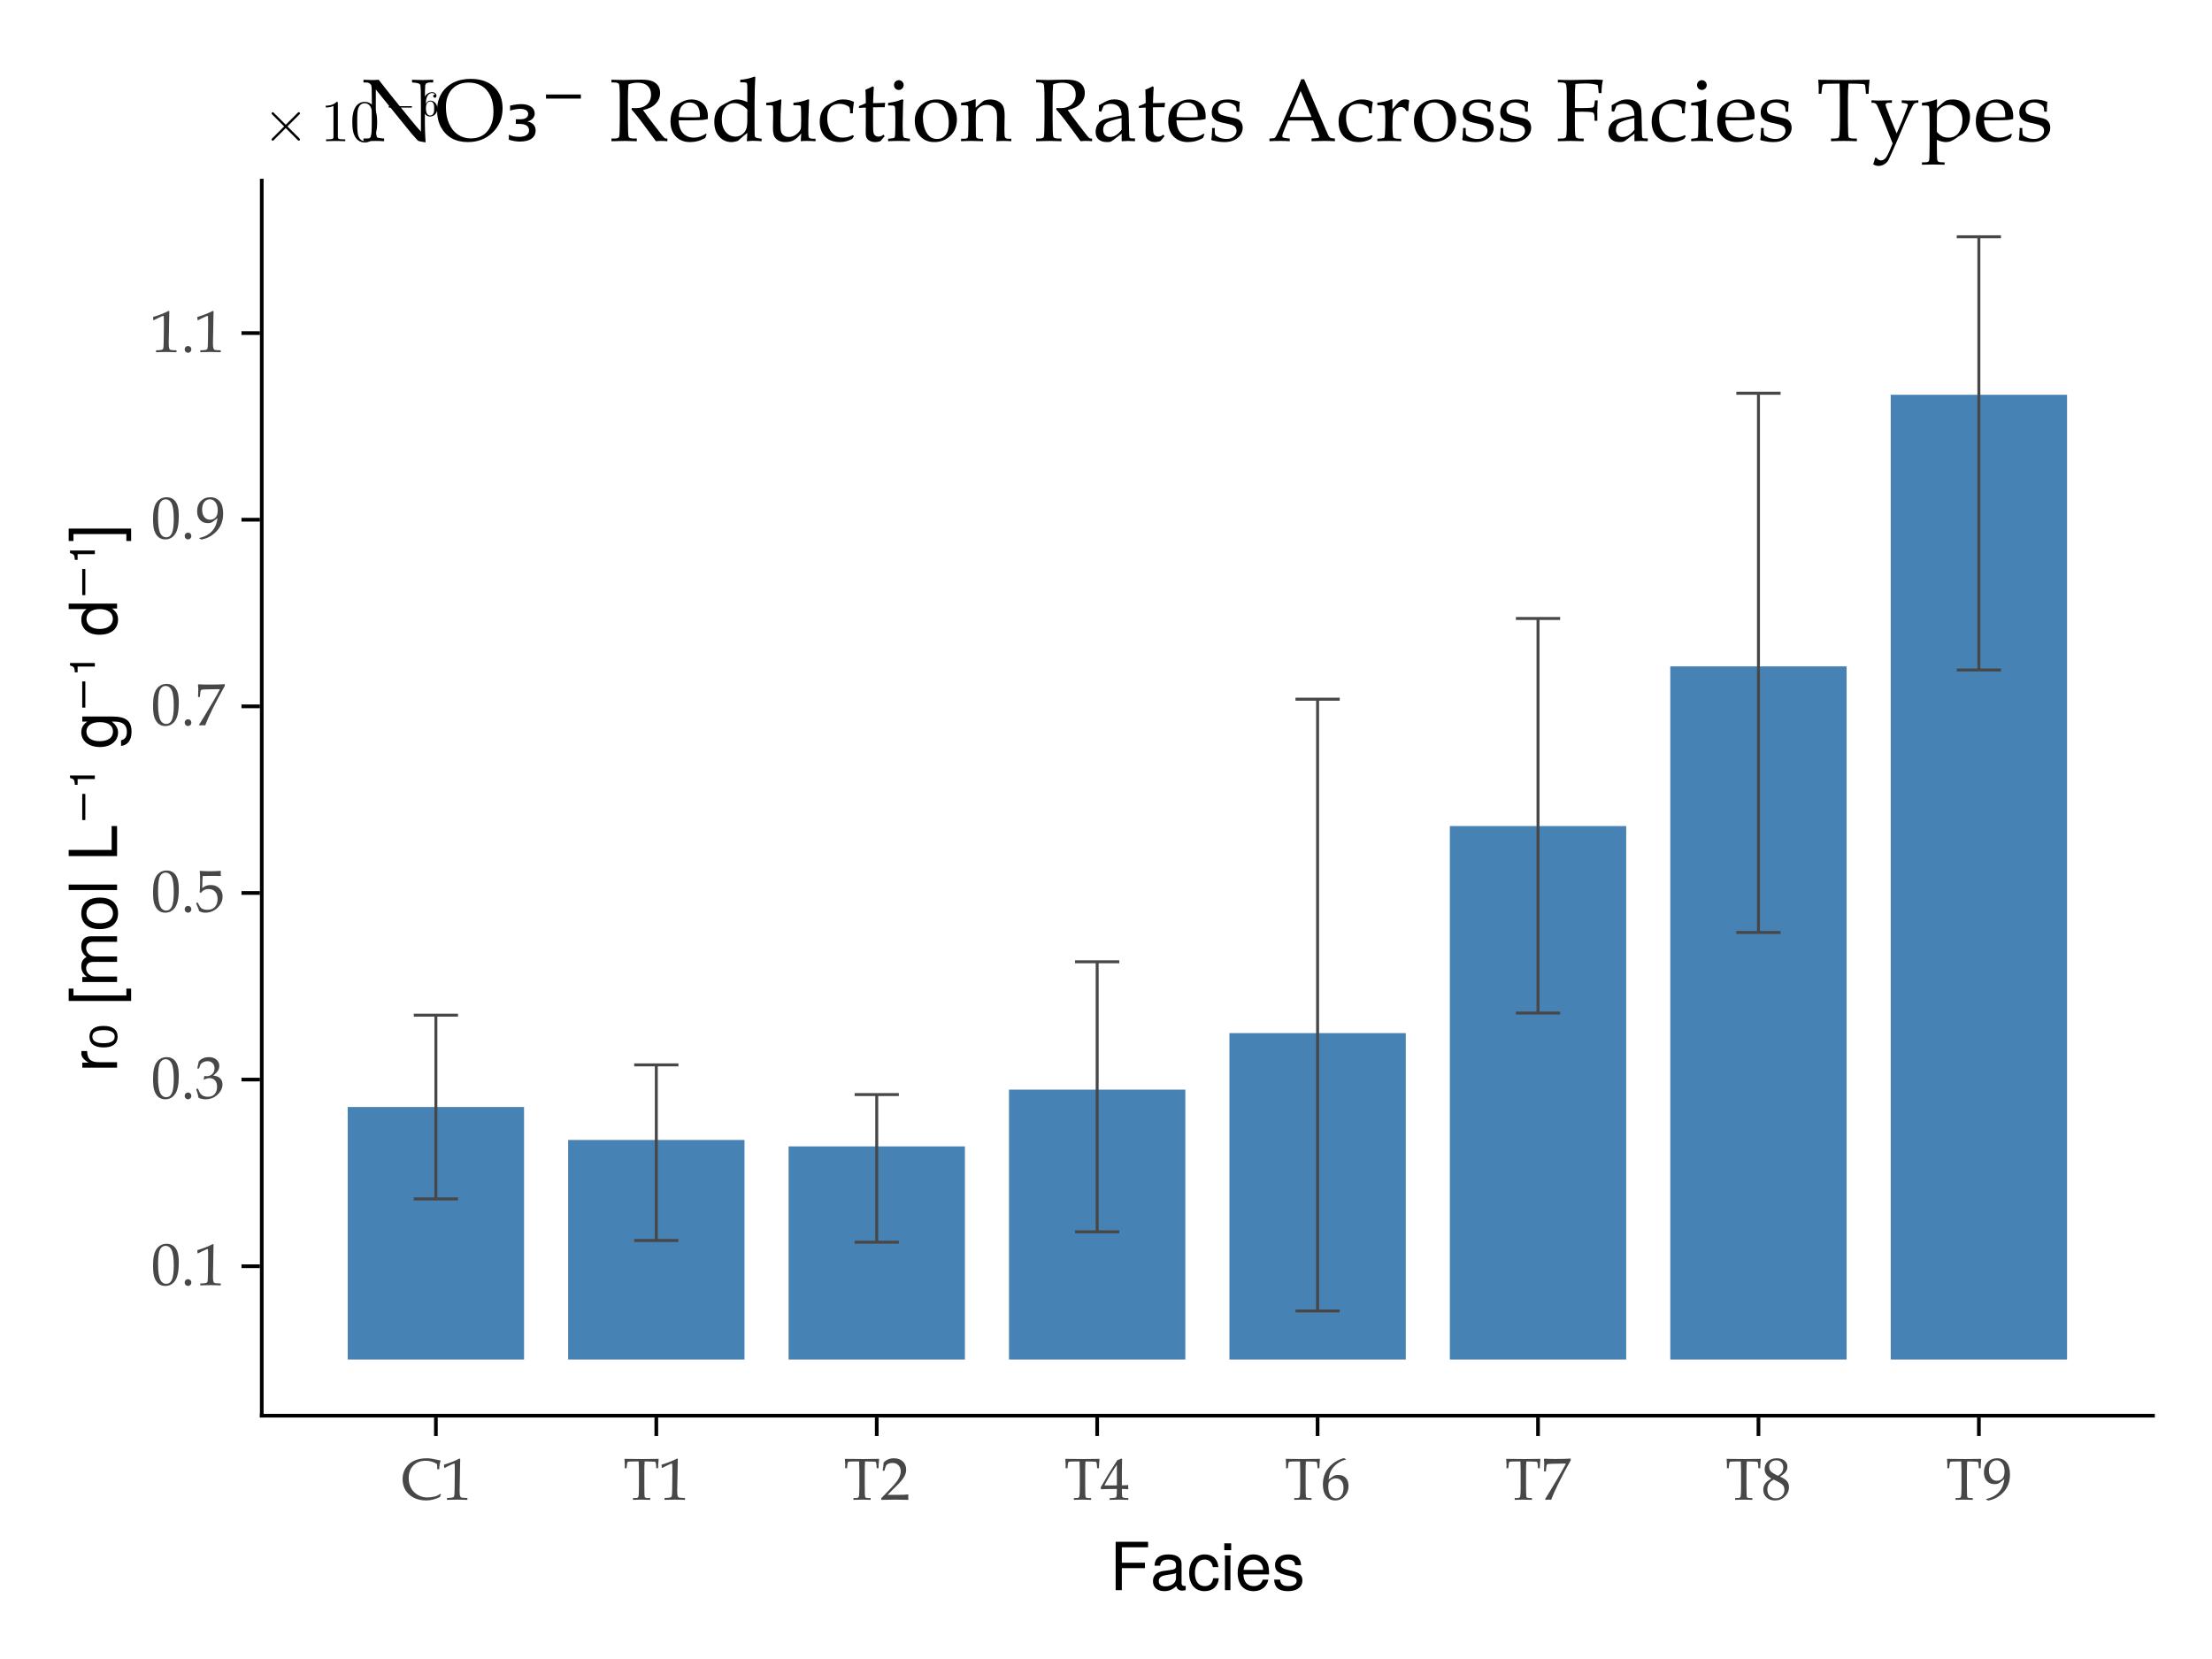 <?xml version="1.0" encoding="UTF-8"?>
<svg xmlns="http://www.w3.org/2000/svg" xmlns:xlink="http://www.w3.org/1999/xlink" width="600" height="450" viewBox="0 0 600 450">
<defs>
<g>
<g id="glyph-0-0-63628526">
<path d="M 9.984 -0.234 C 10.109 -0.359 10.109 -0.562 9.984 -0.688 L 6.672 -4 L 9.984 -7.312 C 10.109 -7.438 10.109 -7.641 9.984 -7.766 C 9.875 -7.891 9.656 -7.891 9.531 -7.766 L 6.219 -4.453 L 2.906 -7.766 C 2.781 -7.891 2.578 -7.891 2.469 -7.766 C 2.344 -7.641 2.344 -7.438 2.469 -7.312 L 5.781 -4 L 2.469 -0.688 C 2.344 -0.562 2.344 -0.359 2.469 -0.234 C 2.578 -0.109 2.781 -0.109 2.906 -0.234 L 6.219 -3.547 L 9.531 -0.234 C 9.656 -0.109 9.875 -0.109 9.984 -0.234 Z M 9.984 -0.234 "/>
</g>
<g id="glyph-0-1-63628526">
<path d="M 7.359 -5.125 C 7.359 -6.406 7.281 -7.688 6.719 -8.859 C 5.984 -10.406 4.672 -10.656 4 -10.656 C 3.047 -10.656 1.875 -10.234 1.219 -8.75 C 0.703 -7.641 0.625 -6.406 0.625 -5.125 C 0.625 -3.922 0.688 -2.484 1.344 -1.266 C 2.031 0.031 3.203 0.359 3.984 0.359 C 4.844 0.359 6.062 0.016 6.766 -1.5 C 7.281 -2.609 7.359 -3.859 7.359 -5.125 Z M 6.031 -5.312 C 6.031 -4.109 6.031 -3.031 5.859 -2 C 5.609 -0.484 4.703 0 3.984 0 C 3.359 0 2.422 -0.406 2.125 -1.938 C 1.953 -2.891 1.953 -4.375 1.953 -5.312 C 1.953 -6.344 1.953 -7.391 2.078 -8.25 C 2.391 -10.156 3.578 -10.297 3.984 -10.297 C 4.516 -10.297 5.562 -10.016 5.875 -8.438 C 6.031 -7.531 6.031 -6.312 6.031 -5.312 Z M 6.031 -5.312 "/>
</g>
<g id="glyph-1-0-63628526">
<path d="M 6.703 0 L 6.703 -0.5 L 6.188 -0.5 C 4.75 -0.5 4.703 -0.672 4.703 -1.266 L 4.703 -10.234 C 4.703 -10.625 4.703 -10.656 4.344 -10.656 C 3.344 -9.625 1.938 -9.625 1.422 -9.625 L 1.422 -9.141 C 1.75 -9.141 2.688 -9.141 3.516 -9.547 L 3.516 -1.266 C 3.516 -0.688 3.469 -0.5 2.031 -0.5 L 1.516 -0.5 L 1.516 0 C 2.078 -0.047 3.469 -0.047 4.109 -0.047 C 4.75 -0.047 6.141 -0.047 6.703 0 Z M 6.703 0 "/>
</g>
<g id="glyph-2-0-63628526">
<path d="M 6.922 -2.391 C 6.922 -2.5 6.844 -2.594 6.734 -2.594 L 0.734 -2.594 C 0.625 -2.594 0.531 -2.5 0.531 -2.391 C 0.531 -2.297 0.625 -2.203 0.734 -2.203 L 6.734 -2.203 C 6.844 -2.203 6.922 -2.297 6.922 -2.391 Z M 6.922 -2.391 "/>
</g>
<g id="glyph-2-1-63628526">
<path d="M 4.391 -1.953 C 4.391 -3.172 3.531 -4.094 2.469 -4.094 C 1.812 -4.094 1.453 -3.609 1.266 -3.141 L 1.266 -3.375 C 1.266 -5.797 2.453 -6.156 2.938 -6.156 C 3.172 -6.156 3.578 -6.094 3.797 -5.766 C 3.641 -5.766 3.266 -5.766 3.266 -5.328 C 3.266 -5.031 3.484 -4.891 3.703 -4.891 C 3.859 -4.891 4.141 -4.984 4.141 -5.359 C 4.141 -5.922 3.719 -6.391 2.922 -6.391 C 1.703 -6.391 0.406 -5.156 0.406 -3.031 C 0.406 -0.469 1.516 0.219 2.406 0.219 C 3.469 0.219 4.391 -0.688 4.391 -1.953 Z M 3.516 -1.969 C 3.516 -1.5 3.516 -1.031 3.359 -0.688 C 3.062 -0.109 2.625 -0.062 2.406 -0.062 C 1.797 -0.062 1.516 -0.641 1.453 -0.781 C 1.281 -1.234 1.281 -2 1.281 -2.172 C 1.281 -2.922 1.594 -3.875 2.453 -3.875 C 2.609 -3.875 3.047 -3.875 3.344 -3.281 C 3.516 -2.922 3.516 -2.438 3.516 -1.969 Z M 3.516 -1.969 "/>
</g>
<g id="glyph-3-0-63628526">
<path d="M 10.422 -11.641 C 10.422 -11.641 3.297 -11.641 3.297 -11.641 C 3.297 -11.641 3.297 -7.453 3.297 -7.453 C 3.297 -7.453 9.562 -7.453 9.562 -7.453 C 9.562 -7.453 9.562 -5.969 9.562 -5.969 C 9.562 -5.969 3.297 -5.969 3.297 -5.969 C 3.297 -5.969 3.297 0 3.297 0 C 3.297 0 1.625 0 1.625 0 C 1.625 0 1.625 -13.125 1.625 -13.125 C 1.625 -13.125 10.422 -13.125 10.422 -13.125 C 10.422 -13.125 10.422 -11.641 10.422 -11.641 Z M 10.422 -11.641 "/>
</g>
<g id="glyph-4-0-63628526">
<path d="M 9.625 -0.031 C 9.141 0.094 8.906 0.125 8.609 0.125 C 7.859 0.125 7.219 -0.391 7.062 -1.109 C 6.234 -0.234 5.062 0.266 3.859 0.266 C 1.938 0.266 0.75 -0.734 0.75 -2.453 C 0.75 -3.594 1.312 -4.453 2.406 -4.891 C 2.984 -5.125 3.312 -5.203 5.438 -5.469 C 6.625 -5.609 7 -5.891 7 -6.516 C 7 -6.516 7 -6.906 7 -6.906 C 7 -7.812 6.25 -8.312 4.891 -8.312 C 3.484 -8.312 2.812 -7.797 2.688 -6.641 C 2.688 -6.641 1.172 -6.641 1.172 -6.641 C 1.266 -8.812 2.656 -9.703 4.953 -9.703 C 7.266 -9.703 8.5 -8.797 8.5 -7.125 C 8.5 -7.125 8.5 -1.875 8.5 -1.875 C 8.5 -1.406 8.781 -1.141 9.312 -1.141 C 9.391 -1.141 9.469 -1.141 9.625 -1.172 C 9.625 -1.172 9.625 -0.031 9.625 -0.031 Z M 7 -3.266 C 7 -3.266 7 -4.656 7 -4.656 C 6.5 -4.422 6.172 -4.359 4.594 -4.141 C 2.984 -3.906 2.328 -3.469 2.328 -2.484 C 2.328 -1.453 3 -1.047 4.172 -1.047 C 5.641 -1.047 7 -1.906 7 -3.266 Z M 7 -3.266 "/>
</g>
<g id="glyph-4-1-63628526">
<path d="M 8.594 -3.234 C 8.406 -1.078 6.984 0.266 4.734 0.266 C 2.172 0.266 0.562 -1.578 0.562 -4.625 C 0.562 -7.766 2.219 -9.703 4.75 -9.703 C 6.859 -9.703 8.297 -8.562 8.484 -6.266 C 8.484 -6.266 6.969 -6.266 6.969 -6.266 C 6.781 -7.578 6 -8.312 4.734 -8.312 C 3.094 -8.312 2.125 -6.984 2.125 -4.625 C 2.125 -2.391 3.109 -1.109 4.766 -1.109 C 6.047 -1.109 6.828 -1.734 7.078 -3.234 C 7.078 -3.234 8.594 -3.234 8.594 -3.234 Z M 8.594 -3.234 "/>
</g>
<g id="glyph-4-2-63628526">
<path d="M 9.234 -4.281 C 9.234 -4.281 2.281 -4.281 2.281 -4.281 C 2.328 -2.125 3.484 -1.109 5.062 -1.109 C 6.266 -1.109 7.109 -1.625 7.531 -2.859 C 7.531 -2.859 9.031 -2.859 9.031 -2.859 C 8.656 -0.953 7.156 0.266 5 0.266 C 2.359 0.266 0.719 -1.562 0.719 -4.656 C 0.719 -7.766 2.406 -9.703 5.047 -9.703 C 6.797 -9.703 8.25 -8.766 8.859 -7.219 C 9.125 -6.516 9.234 -5.656 9.234 -4.281 Z M 7.625 -5.609 C 7.625 -7.094 6.5 -8.312 5.016 -8.312 C 3.516 -8.312 2.453 -7.188 2.328 -5.516 C 2.328 -5.516 7.609 -5.516 7.609 -5.516 C 7.625 -5.547 7.625 -5.609 7.625 -5.609 Z M 7.625 -5.609 "/>
</g>
<g id="glyph-4-3-63628526">
<path d="M 8.266 -2.641 C 8.266 -0.828 6.75 0.266 4.375 0.266 C 1.906 0.266 0.688 -0.703 0.609 -2.875 C 0.609 -2.875 2.203 -2.875 2.203 -2.875 C 2.391 -1.438 3.156 -1.109 4.5 -1.109 C 5.812 -1.109 6.703 -1.641 6.703 -2.516 C 6.703 -3.203 6.281 -3.516 5.234 -3.766 C 5.234 -3.766 3.828 -4.109 3.828 -4.109 C 1.609 -4.641 0.844 -5.344 0.844 -6.828 C 0.844 -8.562 2.266 -9.703 4.469 -9.703 C 6.641 -9.703 7.859 -8.656 7.891 -6.797 C 7.891 -6.797 6.297 -6.797 6.297 -6.797 C 6.266 -7.797 5.609 -8.312 4.406 -8.312 C 3.188 -8.312 2.406 -7.766 2.406 -6.891 C 2.406 -6.234 2.938 -5.828 4.156 -5.547 C 4.156 -5.547 5.594 -5.203 5.594 -5.203 C 7.469 -4.75 8.266 -4.047 8.266 -2.641 Z M 8.266 -2.641 "/>
</g>
<g id="glyph-5-0-63628526">
<path d="M 2.75 0 C 2.75 0 1.266 0 1.266 0 C 1.266 0 1.266 -9.438 1.266 -9.438 C 1.266 -9.438 2.75 -9.438 2.75 -9.438 C 2.75 -9.438 2.75 0 2.75 0 Z M 2.953 -10.859 C 2.953 -10.859 1.078 -10.859 1.078 -10.859 C 1.078 -10.859 1.078 -12.719 1.078 -12.719 C 1.078 -12.719 2.953 -12.719 2.953 -12.719 C 2.953 -12.719 2.953 -10.859 2.953 -10.859 Z M 2.953 -10.859 "/>
</g>
<g id="glyph-6-0-63628526">
<path d="M 10.047 -8.25 L 9.984 -9.641 C 9.523 -9.941 9.039 -10.164 8.531 -10.312 C 8.02 -10.469 7.488 -10.547 6.938 -10.547 C 5.531 -10.547 4.406 -10.117 3.562 -9.266 C 2.719 -8.41 2.297 -7.27 2.297 -5.844 C 2.297 -4.832 2.508 -3.93 2.938 -3.141 C 3.363 -2.359 3.973 -1.738 4.766 -1.281 C 5.555 -0.82 6.395 -0.594 7.281 -0.594 C 7.977 -0.594 8.664 -0.676 9.344 -0.844 C 9.852 -0.957 10.367 -1.207 10.891 -1.594 L 11.047 -1.438 C 10.941 -1.195 10.844 -0.953 10.75 -0.703 C 10.133 -0.398 9.52 -0.172 8.906 -0.016 C 8.289 0.141 7.672 0.219 7.047 0.219 C 5.766 0.219 4.633 -0.031 3.656 -0.531 C 2.688 -1.031 1.941 -1.711 1.422 -2.578 C 0.898 -3.453 0.641 -4.441 0.641 -5.547 C 0.641 -6.641 0.898 -7.617 1.422 -8.484 C 1.953 -9.359 2.695 -10.031 3.656 -10.5 C 4.625 -10.977 5.805 -11.219 7.203 -11.219 C 7.941 -11.219 8.801 -11.098 9.781 -10.859 C 10.27 -10.742 10.672 -10.66 10.984 -10.609 C 10.742 -10.047 10.609 -9.258 10.578 -8.25 Z M 10.047 -8.25 "/>
</g>
<g id="glyph-6-1-63628526">
<path d="M 5.734 -10.359 C 5.68 -9.578 5.656 -8.754 5.656 -7.891 L 5.656 -3.438 C 5.656 -1.781 5.695 -0.863 5.781 -0.688 C 5.863 -0.52 6.16 -0.438 6.672 -0.438 L 7.25 -0.438 L 7.25 0.062 C 6.332 0.02 5.551 0 4.906 0 C 4.258 0 3.484 0.02 2.578 0.062 L 2.578 -0.438 L 3.234 -0.438 C 3.578 -0.438 3.801 -0.484 3.906 -0.578 C 4.008 -0.672 4.078 -0.848 4.109 -1.109 C 4.16 -1.723 4.188 -2.508 4.188 -3.469 L 4.188 -7.938 C 4.188 -8.812 4.164 -9.617 4.125 -10.359 L 3.328 -10.359 C 2.047 -10.359 1.336 -10.328 1.203 -10.266 C 1.078 -10.203 0.992 -9.969 0.953 -9.562 L 0.844 -8.516 L 0.344 -8.516 L 0.359 -9.453 C 0.359 -9.828 0.328 -10.363 0.266 -11.062 C 3.078 -11.031 4.734 -11.016 5.234 -11.016 L 9.547 -11.062 C 9.453 -10.188 9.395 -9.336 9.375 -8.516 L 8.891 -8.516 L 8.812 -9.547 C 8.781 -9.898 8.734 -10.109 8.672 -10.172 C 8.617 -10.234 8.492 -10.273 8.297 -10.297 C 7.723 -10.336 7.07 -10.359 6.344 -10.359 Z M 5.734 -10.359 "/>
</g>
<g id="glyph-6-2-63628526">
<path d="M 1.328 0.062 L 1.328 -0.453 L 1.938 -0.484 C 2.645 -0.504 3.066 -0.602 3.203 -0.781 C 3.336 -0.957 3.406 -1.672 3.406 -2.922 L 3.453 -7.266 C 3.453 -8.711 3.438 -9.508 3.406 -9.656 C 3.395 -9.75 3.348 -9.797 3.266 -9.797 C 3.211 -9.797 3.094 -9.754 2.906 -9.672 C 2.02 -9.273 1.414 -8.984 1.094 -8.797 C 0.863 -8.66 0.727 -8.594 0.688 -8.594 C 0.625 -8.594 0.586 -8.641 0.578 -8.734 L 0.516 -9.484 C 2.148 -9.973 3.547 -10.523 4.703 -11.141 L 4.938 -11.031 L 4.906 -10.156 L 4.828 -5.641 L 4.766 -2.562 C 4.766 -1.82 4.797 -1.332 4.859 -1.094 C 4.922 -0.852 5.02 -0.691 5.156 -0.609 C 5.301 -0.535 5.633 -0.492 6.156 -0.484 L 6.875 -0.453 L 6.875 0.062 C 5.562 0.02 4.633 0 4.094 0 C 3.457 0 2.535 0.02 1.328 0.062 Z M 1.328 0.062 "/>
</g>
<g id="glyph-6-3-63628526">
<path d="M 2.484 0.062 L 2.484 -0.406 L 3.328 -0.453 C 3.785 -0.484 4.062 -0.531 4.156 -0.594 C 4.25 -0.656 4.312 -0.77 4.344 -0.938 C 4.406 -1.207 4.438 -1.723 4.438 -2.484 L 4.438 -2.891 C 2.426 -2.891 1.004 -2.863 0.172 -2.812 L 0.031 -3.281 C 0.875 -4.758 1.555 -5.93 2.078 -6.797 C 2.609 -7.66 3.438 -8.961 4.562 -10.703 C 4.844 -10.785 5.203 -10.93 5.641 -11.141 L 5.859 -11.047 C 5.828 -10.43 5.805 -9.375 5.797 -7.875 L 5.797 -3.875 C 6.473 -3.875 7.055 -3.906 7.547 -3.969 C 7.516 -3.719 7.5 -3.547 7.5 -3.453 C 7.5 -3.379 7.516 -3.164 7.547 -2.812 C 6.992 -2.863 6.41 -2.891 5.797 -2.891 C 5.797 -1.617 5.836 -0.898 5.922 -0.734 C 6.004 -0.578 6.281 -0.484 6.75 -0.453 L 7.547 -0.406 L 7.547 0.062 C 6.566 0.02 5.723 0 5.016 0 C 4.742 0 3.898 0.02 2.484 0.062 Z M 4.438 -9.453 C 3.301 -7.797 2.176 -5.938 1.062 -3.875 C 1.664 -3.852 2.203 -3.844 2.672 -3.844 C 3.117 -3.844 3.707 -3.852 4.438 -3.875 Z M 4.438 -9.453 "/>
</g>
<g id="glyph-6-4-63628526">
<path d="M 6.188 -11.266 L 6.766 -11 L 6.766 -10.875 C 5.836 -10.625 5.035 -10.238 4.359 -9.719 C 3.691 -9.207 3.172 -8.609 2.797 -7.922 C 2.422 -7.234 2.188 -6.414 2.094 -5.469 L 2.984 -6.109 C 3.273 -6.348 3.539 -6.504 3.781 -6.578 C 4.02 -6.66 4.312 -6.703 4.656 -6.703 C 5.539 -6.703 6.234 -6.438 6.734 -5.906 C 7.234 -5.383 7.484 -4.645 7.484 -3.688 C 7.484 -2.602 7.129 -1.68 6.422 -0.922 C 5.711 -0.16 4.859 0.219 3.859 0.219 C 2.879 0.219 2.078 -0.156 1.453 -0.906 C 0.836 -1.656 0.531 -2.723 0.531 -4.109 C 0.531 -5.266 0.75 -6.312 1.188 -7.25 C 1.625 -8.188 2.281 -9.008 3.156 -9.719 C 4.039 -10.438 5.051 -10.953 6.188 -11.266 Z M 4.047 -5.781 C 3.648 -5.781 3.273 -5.68 2.922 -5.484 C 2.578 -5.285 2.328 -5.035 2.172 -4.734 C 2.055 -4.516 2 -4.102 2 -3.5 C 2 -2.457 2.219 -1.648 2.656 -1.078 C 3.02 -0.598 3.5 -0.359 4.094 -0.359 C 4.676 -0.359 5.145 -0.582 5.5 -1.031 C 5.914 -1.551 6.125 -2.266 6.125 -3.172 C 6.125 -4.023 5.93 -4.672 5.547 -5.109 C 5.172 -5.555 4.672 -5.781 4.047 -5.781 Z M 4.047 -5.781 "/>
</g>
<g id="glyph-6-5-63628526">
<path d="M 1.219 -7.656 L 0.719 -7.656 C 0.758 -8.344 0.781 -8.973 0.781 -9.547 C 0.781 -10.055 0.75 -10.531 0.688 -10.969 L 0.828 -11.109 C 1.598 -11.055 2.566 -11.031 3.734 -11.031 C 5.609 -11.031 7.02 -11.066 7.969 -11.141 L 7.969 -10.672 C 5.344 -5.961 3.57 -2.395 2.656 0.031 C 2.312 0.008 2.066 0 1.922 0 C 1.691 0 1.438 0.02 1.156 0.062 L 1.016 -0.156 C 1.734 -1.289 2.953 -3.305 4.672 -6.203 C 5.473 -7.555 6.129 -8.723 6.641 -9.703 L 6.562 -9.766 L 6.062 -9.781 C 5.5 -9.781 4.406 -9.758 2.781 -9.719 C 2.113 -9.695 1.734 -9.66 1.641 -9.609 C 1.547 -9.555 1.473 -9.457 1.422 -9.312 C 1.379 -9.176 1.328 -8.77 1.266 -8.094 Z M 1.219 -7.656 "/>
</g>
<g id="glyph-6-6-63628526">
<path d="M 2.562 -5.656 L 2.562 -5.719 C 1.957 -6.07 1.531 -6.414 1.281 -6.75 C 0.945 -7.188 0.781 -7.695 0.781 -8.281 C 0.781 -9.133 1.078 -9.836 1.672 -10.391 C 2.273 -10.941 3.07 -11.219 4.062 -11.219 C 4.957 -11.219 5.66 -11.004 6.172 -10.578 C 6.691 -10.148 6.953 -9.613 6.953 -8.969 C 6.953 -8.469 6.812 -8.008 6.531 -7.594 C 6.258 -7.188 5.75 -6.754 5 -6.297 L 5 -6.219 C 5.969 -5.77 6.602 -5.336 6.906 -4.922 C 7.219 -4.516 7.375 -4.004 7.375 -3.391 C 7.375 -2.41 7.004 -1.562 6.266 -0.844 C 5.523 -0.133 4.625 0.219 3.562 0.219 C 2.625 0.219 1.863 -0.055 1.281 -0.609 C 0.695 -1.16 0.406 -1.848 0.406 -2.672 C 0.406 -3.941 1.125 -4.938 2.562 -5.656 Z M 4.406 -6.484 C 4.906 -6.773 5.266 -7.098 5.484 -7.453 C 5.711 -7.816 5.828 -8.234 5.828 -8.703 C 5.828 -9.316 5.656 -9.797 5.312 -10.141 C 4.969 -10.484 4.508 -10.656 3.938 -10.656 C 3.352 -10.656 2.883 -10.492 2.531 -10.172 C 2.188 -9.859 2.016 -9.441 2.016 -8.922 C 2.016 -8.43 2.16 -8.016 2.453 -7.672 C 2.754 -7.336 3.406 -6.941 4.406 -6.484 Z M 3.203 -5.438 C 2.641 -5.102 2.242 -4.77 2.016 -4.438 C 1.68 -3.957 1.516 -3.395 1.516 -2.75 C 1.516 -2.02 1.727 -1.438 2.156 -1 C 2.582 -0.57 3.129 -0.359 3.797 -0.359 C 4.492 -0.359 5.055 -0.57 5.484 -1 C 5.922 -1.426 6.141 -1.977 6.141 -2.656 C 6.141 -3.281 5.945 -3.766 5.562 -4.109 C 5.176 -4.461 4.391 -4.906 3.203 -5.438 Z M 3.203 -5.438 "/>
</g>
<g id="glyph-6-7-63628526">
<path d="M 1.625 0.25 L 1.094 -0.031 L 1.094 -0.188 C 2.102 -0.406 2.941 -0.754 3.609 -1.234 C 4.285 -1.711 4.82 -2.297 5.219 -2.984 C 5.613 -3.68 5.875 -4.539 6 -5.562 L 5.188 -4.922 C 4.852 -4.641 4.555 -4.445 4.297 -4.344 C 4.035 -4.25 3.734 -4.203 3.391 -4.203 C 2.516 -4.203 1.805 -4.484 1.266 -5.047 C 0.734 -5.617 0.469 -6.41 0.469 -7.422 C 0.469 -8.555 0.801 -9.473 1.469 -10.172 C 2.145 -10.867 3.004 -11.219 4.047 -11.219 C 5.129 -11.219 5.977 -10.848 6.594 -10.109 C 7.219 -9.367 7.531 -8.273 7.531 -6.828 C 7.531 -5.797 7.375 -4.879 7.062 -4.078 C 6.75 -3.273 6.27 -2.539 5.625 -1.875 C 4.977 -1.219 4.25 -0.695 3.438 -0.312 C 2.926 -0.062 2.32 0.125 1.625 0.25 Z M 1.828 -7.953 C 1.828 -7.047 2.023 -6.348 2.422 -5.859 C 2.828 -5.367 3.344 -5.125 3.969 -5.125 C 4.602 -5.125 5.109 -5.332 5.484 -5.75 C 5.867 -6.176 6.062 -6.816 6.062 -7.672 C 6.062 -8.598 5.852 -9.328 5.438 -9.859 C 5.031 -10.391 4.523 -10.656 3.922 -10.656 C 3.535 -10.656 3.188 -10.551 2.875 -10.344 C 2.562 -10.145 2.305 -9.832 2.109 -9.406 C 1.922 -8.977 1.828 -8.492 1.828 -7.953 Z M 1.828 -7.953 "/>
</g>
<g id="glyph-7-0-63628526">
<path d="M 1.328 0.062 L 1.328 -0.453 L 1.938 -0.484 C 2.645 -0.504 3.066 -0.602 3.203 -0.781 C 3.336 -0.957 3.406 -1.672 3.406 -2.922 L 3.453 -7.266 C 3.453 -8.711 3.438 -9.508 3.406 -9.656 C 3.395 -9.75 3.348 -9.797 3.266 -9.797 C 3.211 -9.797 3.094 -9.754 2.906 -9.672 C 2.02 -9.273 1.414 -8.984 1.094 -8.797 C 0.863 -8.66 0.727 -8.594 0.688 -8.594 C 0.625 -8.594 0.586 -8.641 0.578 -8.734 L 0.516 -9.484 C 2.148 -9.973 3.547 -10.523 4.703 -11.141 L 4.938 -11.031 L 4.906 -10.156 L 4.828 -5.641 L 4.766 -2.562 C 4.766 -1.82 4.797 -1.332 4.859 -1.094 C 4.922 -0.852 5.02 -0.691 5.156 -0.609 C 5.301 -0.535 5.633 -0.492 6.156 -0.484 L 6.875 -0.453 L 6.875 0.062 C 5.562 0.02 4.633 0 4.094 0 C 3.457 0 2.535 0.02 1.328 0.062 Z M 1.328 0.062 "/>
</g>
<g id="glyph-8-0-63628526">
<path d="M 0.328 0.062 L 0.328 -0.391 L 3.031 -3.203 C 4.051 -4.266 4.734 -5.125 5.078 -5.781 C 5.43 -6.445 5.609 -7.066 5.609 -7.641 C 5.609 -8.336 5.406 -8.895 5 -9.312 C 4.594 -9.738 4.055 -9.953 3.391 -9.953 C 2.953 -9.953 2.555 -9.875 2.203 -9.719 C 1.953 -9.602 1.77 -9.457 1.656 -9.281 C 1.551 -9.113 1.391 -8.633 1.172 -7.844 L 0.703 -7.844 C 0.859 -8.852 0.945 -9.586 0.969 -10.047 C 1.352 -10.453 1.77 -10.75 2.219 -10.938 C 2.676 -11.125 3.191 -11.219 3.766 -11.219 C 4.773 -11.219 5.578 -10.93 6.172 -10.359 C 6.773 -9.797 7.078 -9.051 7.078 -8.125 C 7.078 -7.32 6.805 -6.535 6.266 -5.766 C 5.723 -4.992 4.816 -4.02 3.547 -2.844 L 2.047 -1.297 L 4.891 -1.297 C 6.098 -1.297 7.004 -1.332 7.609 -1.406 L 7.688 -1.328 C 7.645 -1.035 7.625 -0.828 7.625 -0.703 C 7.625 -0.598 7.645 -0.359 7.688 0.016 L 7.609 0.062 C 6.578 0.02 5.43 0 4.172 0 C 2.848 0 1.566 0.02 0.328 0.062 Z M 0.328 0.062 "/>
</g>
<g id="glyph-8-1-63628526">
<path d="M 2 -1.625 C 2.25 -1.625 2.461 -1.535 2.641 -1.359 C 2.816 -1.18 2.906 -0.961 2.906 -0.703 C 2.906 -0.453 2.816 -0.234 2.641 -0.047 C 2.461 0.129 2.25 0.219 2 0.219 C 1.75 0.219 1.535 0.129 1.359 -0.047 C 1.18 -0.234 1.094 -0.453 1.094 -0.703 C 1.094 -0.961 1.18 -1.18 1.359 -1.359 C 1.535 -1.535 1.75 -1.625 2 -1.625 Z M 2 -1.625 "/>
</g>
<g id="glyph-9-0-63628526">
<path d="M 5.734 -10.359 C 5.68 -9.578 5.656 -8.754 5.656 -7.891 L 5.656 -3.438 C 5.656 -1.781 5.695 -0.863 5.781 -0.688 C 5.863 -0.52 6.16 -0.438 6.672 -0.438 L 7.25 -0.438 L 7.25 0.062 C 6.332 0.02 5.551 0 4.906 0 C 4.258 0 3.484 0.02 2.578 0.062 L 2.578 -0.438 L 3.234 -0.438 C 3.578 -0.438 3.801 -0.484 3.906 -0.578 C 4.008 -0.672 4.078 -0.848 4.109 -1.109 C 4.16 -1.723 4.188 -2.508 4.188 -3.469 L 4.188 -7.938 C 4.188 -8.812 4.164 -9.617 4.125 -10.359 L 3.328 -10.359 C 2.047 -10.359 1.336 -10.328 1.203 -10.266 C 1.078 -10.203 0.992 -9.969 0.953 -9.562 L 0.844 -8.516 L 0.344 -8.516 L 0.359 -9.453 C 0.359 -9.828 0.328 -10.363 0.266 -11.062 C 3.078 -11.031 4.734 -11.016 5.234 -11.016 L 9.547 -11.062 C 9.453 -10.188 9.395 -9.336 9.375 -8.516 L 8.891 -8.516 L 8.812 -9.547 C 8.781 -9.898 8.734 -10.109 8.672 -10.172 C 8.617 -10.234 8.492 -10.273 8.297 -10.297 C 7.723 -10.336 7.07 -10.359 6.344 -10.359 Z M 5.734 -10.359 "/>
</g>
<g id="glyph-10-0-63628526">
<path d="M 5.734 -10.359 C 5.68 -9.578 5.656 -8.754 5.656 -7.891 L 5.656 -3.438 C 5.656 -1.781 5.695 -0.863 5.781 -0.688 C 5.863 -0.52 6.16 -0.438 6.672 -0.438 L 7.25 -0.438 L 7.25 0.062 C 6.332 0.02 5.551 0 4.906 0 C 4.258 0 3.484 0.02 2.578 0.062 L 2.578 -0.438 L 3.234 -0.438 C 3.578 -0.438 3.801 -0.484 3.906 -0.578 C 4.008 -0.672 4.078 -0.848 4.109 -1.109 C 4.16 -1.723 4.188 -2.508 4.188 -3.469 L 4.188 -7.938 C 4.188 -8.812 4.164 -9.617 4.125 -10.359 L 3.328 -10.359 C 2.047 -10.359 1.336 -10.328 1.203 -10.266 C 1.078 -10.203 0.992 -9.969 0.953 -9.562 L 0.844 -8.516 L 0.344 -8.516 L 0.359 -9.453 C 0.359 -9.828 0.328 -10.363 0.266 -11.062 C 3.078 -11.031 4.734 -11.016 5.234 -11.016 L 9.547 -11.062 C 9.453 -10.188 9.395 -9.336 9.375 -8.516 L 8.891 -8.516 L 8.812 -9.547 C 8.781 -9.898 8.734 -10.109 8.672 -10.172 C 8.617 -10.234 8.492 -10.273 8.297 -10.297 C 7.723 -10.336 7.07 -10.359 6.344 -10.359 Z M 5.734 -10.359 "/>
</g>
<g id="glyph-11-0-63628526">
<path d="M -8.125 -5.781 C -8.078 -3.453 -7.016 -2.75 -4.891 -2.75 C -4.891 -2.75 0 -2.75 0 -2.75 C 0 -2.75 0 -1.266 0 -1.266 C 0 -1.266 -9.438 -1.266 -9.438 -1.266 C -9.438 -1.266 -9.438 -2.625 -9.438 -2.625 C -9.438 -2.625 -7.719 -2.625 -7.719 -2.625 C -9.125 -3.484 -9.703 -4.234 -9.703 -5.203 C -9.703 -5.406 -9.688 -5.531 -9.641 -5.781 C -9.641 -5.781 -8.125 -5.781 -8.125 -5.781 Z M -8.125 -5.781 "/>
</g>
<g id="glyph-12-0-63628526">
<path d="M -5.953 -5.016 C -6.453 -4.723 -6.703 -4.281 -6.703 -3.688 C -6.703 -3.094 -6.453 -2.648 -5.953 -2.359 C -5.441 -2.055 -4.68 -1.906 -3.672 -1.906 C -2.66 -1.906 -1.906 -2.055 -1.406 -2.359 C -0.895 -2.648 -0.641 -3.094 -0.641 -3.688 C -0.641 -4.281 -0.895 -4.723 -1.406 -5.016 C -1.906 -5.305 -2.66 -5.453 -3.672 -5.453 C -4.68 -5.453 -5.441 -5.305 -5.953 -5.016 Z M -7.484 -3.688 C -7.484 -4.625 -7.156 -5.344 -6.5 -5.844 C -5.852 -6.344 -4.91 -6.594 -3.672 -6.594 C -2.43 -6.594 -1.484 -6.344 -0.828 -5.844 C -0.18 -5.344 0.141 -4.625 0.141 -3.688 C 0.141 -2.738 -0.18 -2.016 -0.828 -1.516 C -1.484 -1.016 -2.43 -0.766 -3.672 -0.766 C -4.91 -0.766 -5.852 -1.016 -6.5 -1.516 C -7.156 -2.016 -7.484 -2.738 -7.484 -3.688 Z M -7.484 -3.688 "/>
</g>
<g id="glyph-13-0-63628526">
</g>
<g id="glyph-14-0-63628526">
<path d="M 3.812 -4.5 C 3.812 -4.5 3.812 -1.156 3.812 -1.156 C 3.812 -1.156 -13.125 -1.156 -13.125 -1.156 C -13.125 -1.156 -13.125 -4.5 -13.125 -4.5 C -13.125 -4.5 -11.828 -4.5 -11.828 -4.5 C -11.828 -4.5 -11.828 -2.641 -11.828 -2.641 C -11.828 -2.641 2.516 -2.641 2.516 -2.641 C 2.516 -2.641 2.516 -4.5 2.516 -4.5 C 2.516 -4.5 3.812 -4.5 3.812 -4.5 Z M 3.812 -4.5 "/>
</g>
<g id="glyph-15-0-63628526">
<path d="M 0 -13.688 C 0 -13.688 0 -12.188 0 -12.188 C 0 -12.188 -6.5 -12.188 -6.5 -12.188 C -7.688 -12.188 -8.391 -11.562 -8.391 -10.453 C -8.391 -9.234 -7.297 -8.219 -5.922 -8.219 C -5.922 -8.219 0 -8.219 0 -8.219 C 0 -8.219 0 -6.734 0 -6.734 C 0 -6.734 -6.5 -6.734 -6.5 -6.734 C -7.703 -6.734 -8.391 -6.109 -8.391 -4.984 C -8.391 -3.766 -7.297 -2.766 -5.922 -2.766 C -5.922 -2.766 0 -2.766 0 -2.766 C 0 -2.766 0 -1.281 0 -1.281 C 0 -1.281 -9.438 -1.281 -9.438 -1.281 C -9.438 -1.281 -9.438 -2.641 -9.438 -2.641 C -9.438 -2.641 -8.094 -2.641 -8.094 -2.641 C -9.234 -3.453 -9.703 -4.281 -9.703 -5.547 C -9.703 -6.766 -9.266 -7.531 -8.266 -8.078 C -9.328 -8.969 -9.703 -9.719 -9.703 -10.984 C -9.703 -12.75 -8.766 -13.688 -7.078 -13.688 C -7.078 -13.688 0 -13.688 0 -13.688 Z M 0 -13.688 "/>
</g>
<g id="glyph-16-0-63628526">
<path d="M -4.641 -9.188 C -1.547 -9.188 0.266 -7.562 0.266 -4.906 C 0.266 -2.234 -1.547 -0.641 -4.719 -0.641 C -7.891 -0.641 -9.703 -2.25 -9.703 -4.891 C -9.703 -7.609 -7.906 -9.188 -4.641 -9.188 Z M -4.656 -7.609 C -7 -7.609 -8.312 -6.609 -8.312 -4.906 C -8.312 -3.234 -6.984 -2.219 -4.719 -2.219 C -2.438 -2.219 -1.109 -3.234 -1.109 -4.906 C -1.109 -6.562 -2.453 -7.609 -4.656 -7.609 Z M -4.656 -7.609 "/>
</g>
<g id="glyph-16-1-63628526">
</g>
<g id="glyph-16-2-63628526">
<path d="M -1.547 -8.797 C 2.609 -8.797 3.922 -7.547 3.922 -4.594 C 3.922 -2.375 2.859 -0.984 1.078 -0.828 C 1.078 -0.828 1.078 -2.359 1.078 -2.359 C 2.234 -2.531 2.656 -3.453 2.656 -4.641 C 2.656 -6.391 1.703 -7.422 -0.797 -7.422 C -0.797 -7.422 -1.422 -7.422 -1.422 -7.422 C -0.234 -6.422 0.266 -5.594 0.266 -4.406 C 0.266 -2.203 -1.656 -0.516 -4.625 -0.516 C -7.688 -0.516 -9.703 -2.141 -9.703 -4.531 C -9.703 -5.734 -9.188 -6.656 -8.062 -7.422 C -8.062 -7.422 -9.438 -7.422 -9.438 -7.422 C -9.438 -7.422 -9.438 -8.797 -9.438 -8.797 C -9.438 -8.797 -1.547 -8.797 -1.547 -8.797 Z M -4.656 -7.266 C -6.953 -7.266 -8.312 -6.312 -8.312 -4.703 C -8.312 -3.094 -6.984 -2.094 -4.719 -2.094 C -2.438 -2.094 -1.109 -3.078 -1.109 -4.719 C -1.109 -6.297 -2.406 -7.266 -4.656 -7.266 Z M -4.656 -7.266 "/>
</g>
<g id="glyph-16-3-63628526">
<path d="M 0 -8.906 C 0 -8.906 0 -7.578 0 -7.578 C 0 -7.578 -1.391 -7.578 -1.391 -7.578 C -0.219 -6.766 0.266 -5.875 0.266 -4.578 C 0.266 -2.031 -1.625 -0.469 -4.812 -0.469 C -7.812 -0.469 -9.703 -2.062 -9.703 -4.516 C -9.703 -5.781 -9.203 -6.781 -8.25 -7.422 C -8.25 -7.422 -13.125 -7.422 -13.125 -7.422 C -13.125 -7.422 -13.125 -8.906 -13.125 -8.906 C -13.125 -8.906 0 -8.906 0 -8.906 Z M -4.688 -7.422 C -6.859 -7.422 -8.297 -6.391 -8.297 -4.766 C -8.297 -3.125 -6.906 -2.031 -4.719 -2.031 C -2.516 -2.031 -1.141 -3.125 -1.141 -4.781 C -1.141 -6.375 -2.5 -7.422 -4.688 -7.422 Z M -4.688 -7.422 "/>
</g>
<g id="glyph-17-0-63628526">
<path d="M 0 -2.719 C 0 -2.719 0 -1.219 0 -1.219 C 0 -1.219 -13.125 -1.219 -13.125 -1.219 C -13.125 -1.219 -13.125 -2.719 -13.125 -2.719 C -13.125 -2.719 0 -2.719 0 -2.719 Z M 0 -2.719 "/>
</g>
<g id="glyph-17-1-63628526">
</g>
<g id="glyph-17-2-63628526">
<path d="M -6.031 -3.797 C -6.031 -3.797 -6.031 -2.828 -6.031 -2.828 C -6.031 -2.828 -10.703 -2.828 -10.703 -2.828 C -10.703 -2.828 -10.703 -1.266 -10.703 -1.266 C -10.703 -1.266 -11.453 -1.266 -11.453 -1.266 C -11.453 -1.266 -11.469 -1.5 -11.469 -1.5 C -11.531 -2.625 -11.766 -2.859 -12.766 -3.125 C -12.766 -3.125 -12.766 -3.797 -12.766 -3.797 C -12.766 -3.797 -6.031 -3.797 -6.031 -3.797 Z M -6.031 -3.797 "/>
</g>
<g id="glyph-17-3-63628526">
<path d="M 3.812 -3.766 C 3.812 -3.766 3.812 -0.406 3.812 -0.406 C 3.812 -0.406 2.516 -0.406 2.516 -0.406 C 2.516 -0.406 2.516 -2.266 2.516 -2.266 C 2.516 -2.266 -11.828 -2.266 -11.828 -2.266 C -11.828 -2.266 -11.828 -0.406 -11.828 -0.406 C -11.828 -0.406 -13.125 -0.406 -13.125 -0.406 C -13.125 -0.406 -13.125 -3.766 -13.125 -3.766 C -13.125 -3.766 3.812 -3.766 3.812 -3.766 Z M 3.812 -3.766 "/>
</g>
<g id="glyph-18-0-63628526">
<path d="M 0 -9.594 C 0 -9.594 0 -1.438 0 -1.438 C 0 -1.438 -13.125 -1.438 -13.125 -1.438 C -13.125 -1.438 -13.125 -3.109 -13.125 -3.109 C -13.125 -3.109 -1.469 -3.109 -1.469 -3.109 C -1.469 -3.109 -1.469 -9.594 -1.469 -9.594 C -1.469 -9.594 0 -9.594 0 -9.594 Z M 0 -9.594 "/>
</g>
<g id="glyph-18-1-63628526">
</g>
<g id="glyph-19-0-63628526">
<path d="M -9.453 -1.203 L -9.453 -8.297 L -8.609 -8.297 L -8.609 -1.203 Z M -9.453 -1.203 "/>
</g>
<g id="glyph-20-0-63628526">
<path d="M -6.031 -3.797 C -6.031 -3.797 -6.031 -2.828 -6.031 -2.828 C -6.031 -2.828 -10.703 -2.828 -10.703 -2.828 C -10.703 -2.828 -10.703 -1.266 -10.703 -1.266 C -10.703 -1.266 -11.453 -1.266 -11.453 -1.266 C -11.453 -1.266 -11.469 -1.5 -11.469 -1.5 C -11.531 -2.625 -11.766 -2.859 -12.766 -3.125 C -12.766 -3.125 -12.766 -3.797 -12.766 -3.797 C -12.766 -3.797 -6.031 -3.797 -6.031 -3.797 Z M -6.031 -3.797 "/>
</g>
<g id="glyph-21-0-63628526">
<path d="M -9.453 -1.203 L -9.453 -8.297 L -8.609 -8.297 L -8.609 -1.203 Z M -9.453 -1.203 "/>
</g>
<g id="glyph-22-0-63628526">
<path d="M 0.516 -5.5 C 0.516 -7.5 0.848 -8.953 1.516 -9.859 C 2.191 -10.766 3.086 -11.219 4.203 -11.219 C 4.891 -11.219 5.473 -11.047 5.953 -10.703 C 6.441 -10.367 6.82 -9.852 7.094 -9.156 C 7.363 -8.457 7.5 -7.445 7.5 -6.125 C 7.5 -3.812 7.164 -2.176 6.5 -1.219 C 5.832 -0.258 4.941 0.219 3.828 0.219 C 3.066 0.219 2.43 -0.004 1.922 -0.453 C 1.41 -0.91 1.035 -1.551 0.797 -2.375 C 0.609 -3.008 0.516 -4.051 0.516 -5.5 Z M 1.875 -5.703 C 1.875 -3.578 2.098 -2.117 2.547 -1.328 C 2.898 -0.68 3.41 -0.359 4.078 -0.359 C 4.711 -0.359 5.191 -0.656 5.516 -1.25 C 5.93 -1.988 6.141 -3.352 6.141 -5.344 C 6.141 -7.457 5.922 -8.898 5.484 -9.672 C 5.109 -10.328 4.586 -10.656 3.922 -10.656 C 3.285 -10.656 2.785 -10.332 2.422 -9.688 C 2.055 -9.039 1.875 -7.711 1.875 -5.703 Z M 1.875 -5.703 "/>
</g>
<g id="glyph-22-1-63628526">
<path d="M 1.328 0.062 L 1.328 -0.453 L 1.938 -0.484 C 2.645 -0.504 3.066 -0.602 3.203 -0.781 C 3.336 -0.957 3.406 -1.672 3.406 -2.922 L 3.453 -7.266 C 3.453 -8.711 3.438 -9.508 3.406 -9.656 C 3.395 -9.75 3.348 -9.797 3.266 -9.797 C 3.211 -9.797 3.094 -9.754 2.906 -9.672 C 2.02 -9.273 1.414 -8.984 1.094 -8.797 C 0.863 -8.66 0.727 -8.594 0.688 -8.594 C 0.625 -8.594 0.586 -8.641 0.578 -8.734 L 0.516 -9.484 C 2.148 -9.973 3.547 -10.523 4.703 -11.141 L 4.938 -11.031 L 4.906 -10.156 L 4.828 -5.641 L 4.766 -2.562 C 4.766 -1.82 4.797 -1.332 4.859 -1.094 C 4.922 -0.852 5.02 -0.691 5.156 -0.609 C 5.301 -0.535 5.633 -0.492 6.156 -0.484 L 6.875 -0.453 L 6.875 0.062 C 5.562 0.02 4.633 0 4.094 0 C 3.457 0 2.535 0.02 1.328 0.062 Z M 1.328 0.062 "/>
</g>
<g id="glyph-22-2-63628526">
<path d="M 0.5 -8.141 L 0.922 -10.062 C 1.254 -10.445 1.645 -10.734 2.094 -10.922 C 2.551 -11.117 3.066 -11.219 3.641 -11.219 C 4.516 -11.219 5.207 -10.988 5.719 -10.531 C 6.227 -10.082 6.484 -9.523 6.484 -8.859 C 6.484 -8.41 6.375 -7.992 6.156 -7.609 C 5.938 -7.223 5.492 -6.75 4.828 -6.188 C 5.16 -6.188 5.504 -6.125 5.859 -6 C 6.348 -5.812 6.719 -5.535 6.969 -5.172 C 7.219 -4.805 7.344 -4.363 7.344 -3.844 C 7.344 -2.801 6.891 -1.863 5.984 -1.031 C 5.086 -0.195 4.016 0.219 2.766 0.219 C 2.441 0.219 2.117 0.18 1.797 0.109 C 1.484 0.047 1.172 -0.055 0.859 -0.203 C 0.754 -0.828 0.539 -1.602 0.219 -2.531 L 0.656 -2.719 C 0.977 -1.957 1.238 -1.457 1.438 -1.219 C 1.645 -0.988 1.91 -0.805 2.234 -0.672 C 2.555 -0.535 2.941 -0.469 3.391 -0.469 C 4.172 -0.469 4.781 -0.707 5.219 -1.188 C 5.656 -1.664 5.875 -2.344 5.875 -3.219 C 5.875 -3.945 5.688 -4.516 5.312 -4.922 C 4.945 -5.328 4.461 -5.531 3.859 -5.531 C 3.391 -5.531 2.895 -5.395 2.375 -5.125 L 2.266 -5.203 L 2.406 -6.094 C 2.688 -6.062 2.895 -6.047 3.031 -6.047 C 3.664 -6.047 4.18 -6.242 4.578 -6.641 C 4.984 -7.035 5.188 -7.555 5.188 -8.203 C 5.188 -8.785 5.008 -9.25 4.656 -9.594 C 4.312 -9.945 3.852 -10.125 3.281 -10.125 C 2.906 -10.125 2.547 -10.039 2.203 -9.875 C 1.859 -9.719 1.602 -9.535 1.438 -9.328 C 1.363 -9.234 1.273 -9.02 1.172 -8.688 L 0.984 -8.141 Z M 0.5 -8.141 "/>
</g>
<g id="glyph-22-3-63628526">
<path d="M 0.188 -2.344 L 0.594 -2.578 L 0.781 -2.219 C 1.133 -1.582 1.367 -1.211 1.484 -1.109 C 1.641 -0.953 1.867 -0.82 2.172 -0.719 C 2.484 -0.613 2.844 -0.562 3.25 -0.562 C 4.125 -0.562 4.801 -0.816 5.281 -1.328 C 5.77 -1.836 6.016 -2.566 6.016 -3.516 C 6.016 -4.348 5.789 -5.004 5.344 -5.484 C 4.895 -5.961 4.301 -6.203 3.562 -6.203 C 3.133 -6.203 2.75 -6.117 2.406 -5.953 C 2.07 -5.785 1.773 -5.523 1.516 -5.172 L 1.172 -5.281 C 1.242 -6.188 1.281 -7.344 1.281 -8.75 C 1.281 -9.625 1.242 -10.391 1.172 -11.047 L 1.312 -11.125 C 2.125 -11.051 2.961 -11.016 3.828 -11.016 C 4.867 -11.016 5.867 -11.051 6.828 -11.125 L 6.922 -11.047 C 6.867 -10.785 6.844 -10.582 6.844 -10.438 C 6.844 -10.301 6.867 -10.086 6.922 -9.797 L 6.828 -9.719 C 6.234 -9.75 5.66 -9.766 5.109 -9.766 C 4.016 -9.766 2.973 -9.75 1.984 -9.719 C 1.93 -9.32 1.891 -8.238 1.859 -6.469 C 2.242 -6.77 2.609 -6.977 2.953 -7.094 C 3.305 -7.219 3.707 -7.281 4.156 -7.281 C 5.125 -7.281 5.898 -6.988 6.484 -6.406 C 7.078 -5.832 7.375 -5.082 7.375 -4.156 C 7.375 -3 6.91 -1.977 5.984 -1.094 C 5.055 -0.219 3.957 0.219 2.688 0.219 C 2.363 0.219 2.082 0.188 1.844 0.125 C 1.602 0.062 1.328 -0.055 1.016 -0.234 C 0.922 -0.535 0.844 -0.773 0.781 -0.953 Z M 0.188 -2.344 "/>
</g>
<g id="glyph-22-4-63628526">
<path d="M 1.219 -7.656 L 0.719 -7.656 C 0.758 -8.344 0.781 -8.973 0.781 -9.547 C 0.781 -10.055 0.75 -10.531 0.688 -10.969 L 0.828 -11.109 C 1.598 -11.055 2.566 -11.031 3.734 -11.031 C 5.609 -11.031 7.02 -11.066 7.969 -11.141 L 7.969 -10.672 C 5.344 -5.961 3.57 -2.395 2.656 0.031 C 2.312 0.008 2.066 0 1.922 0 C 1.691 0 1.438 0.02 1.156 0.062 L 1.016 -0.156 C 1.734 -1.289 2.953 -3.305 4.672 -6.203 C 5.473 -7.555 6.129 -8.723 6.641 -9.703 L 6.562 -9.766 L 6.062 -9.781 C 5.5 -9.781 4.406 -9.758 2.781 -9.719 C 2.113 -9.695 1.734 -9.66 1.641 -9.609 C 1.547 -9.555 1.473 -9.457 1.422 -9.312 C 1.379 -9.176 1.328 -8.77 1.266 -8.094 Z M 1.219 -7.656 "/>
</g>
<g id="glyph-23-0-63628526">
<path d="M 0.516 -5.5 C 0.516 -7.5 0.848 -8.953 1.516 -9.859 C 2.191 -10.766 3.086 -11.219 4.203 -11.219 C 4.891 -11.219 5.473 -11.047 5.953 -10.703 C 6.441 -10.367 6.82 -9.852 7.094 -9.156 C 7.363 -8.457 7.5 -7.445 7.5 -6.125 C 7.5 -3.812 7.164 -2.176 6.5 -1.219 C 5.832 -0.258 4.941 0.219 3.828 0.219 C 3.066 0.219 2.43 -0.004 1.922 -0.453 C 1.41 -0.91 1.035 -1.551 0.797 -2.375 C 0.609 -3.008 0.516 -4.051 0.516 -5.5 Z M 1.875 -5.703 C 1.875 -3.578 2.098 -2.117 2.547 -1.328 C 2.898 -0.68 3.41 -0.359 4.078 -0.359 C 4.711 -0.359 5.191 -0.656 5.516 -1.25 C 5.93 -1.988 6.141 -3.352 6.141 -5.344 C 6.141 -7.457 5.922 -8.898 5.484 -9.672 C 5.109 -10.328 4.586 -10.656 3.922 -10.656 C 3.285 -10.656 2.785 -10.332 2.422 -9.688 C 2.055 -9.039 1.875 -7.711 1.875 -5.703 Z M 1.875 -5.703 "/>
</g>
<g id="glyph-23-1-63628526">
<path d="M 1.625 0.25 L 1.094 -0.031 L 1.094 -0.188 C 2.102 -0.406 2.941 -0.754 3.609 -1.234 C 4.285 -1.711 4.82 -2.297 5.219 -2.984 C 5.613 -3.68 5.875 -4.539 6 -5.562 L 5.188 -4.922 C 4.852 -4.641 4.555 -4.445 4.297 -4.344 C 4.035 -4.25 3.734 -4.203 3.391 -4.203 C 2.516 -4.203 1.805 -4.484 1.266 -5.047 C 0.734 -5.617 0.469 -6.41 0.469 -7.422 C 0.469 -8.555 0.801 -9.473 1.469 -10.172 C 2.145 -10.867 3.004 -11.219 4.047 -11.219 C 5.129 -11.219 5.977 -10.848 6.594 -10.109 C 7.219 -9.367 7.531 -8.273 7.531 -6.828 C 7.531 -5.797 7.375 -4.879 7.062 -4.078 C 6.75 -3.273 6.27 -2.539 5.625 -1.875 C 4.977 -1.219 4.25 -0.695 3.438 -0.312 C 2.926 -0.062 2.32 0.125 1.625 0.25 Z M 1.828 -7.953 C 1.828 -7.047 2.023 -6.348 2.422 -5.859 C 2.828 -5.367 3.344 -5.125 3.969 -5.125 C 4.602 -5.125 5.109 -5.332 5.484 -5.75 C 5.867 -6.176 6.062 -6.816 6.062 -7.672 C 6.062 -8.598 5.852 -9.328 5.438 -9.859 C 5.031 -10.391 4.523 -10.656 3.922 -10.656 C 3.535 -10.656 3.188 -10.551 2.875 -10.344 C 2.562 -10.145 2.305 -9.832 2.109 -9.406 C 1.922 -8.977 1.828 -8.492 1.828 -7.953 Z M 1.828 -7.953 "/>
</g>
<g id="glyph-24-0-63628526">
<path d="M 2 -1.625 C 2.25 -1.625 2.461 -1.535 2.641 -1.359 C 2.816 -1.18 2.906 -0.961 2.906 -0.703 C 2.906 -0.453 2.816 -0.234 2.641 -0.047 C 2.461 0.129 2.25 0.219 2 0.219 C 1.75 0.219 1.535 0.129 1.359 -0.047 C 1.18 -0.234 1.094 -0.453 1.094 -0.703 C 1.094 -0.961 1.18 -1.18 1.359 -1.359 C 1.535 -1.535 1.75 -1.625 2 -1.625 Z M 2 -1.625 "/>
</g>
<g id="glyph-25-0-63628526">
<path d="M 3.875 -13.953 L 3.875 -5.844 C 3.875 -4 3.906 -2.719 3.969 -2 C 4.031 -1.438 4.125 -1.094 4.25 -0.969 C 4.375 -0.852 4.75 -0.77 5.375 -0.719 L 6.125 -0.656 L 6.125 0.078 C 5.27 0.023 4.5 0 3.812 0 C 3.332 0 2.238 0.023 0.531 0.078 L 0.531 -0.656 L 1.375 -0.656 C 1.883 -0.656 2.219 -0.723 2.375 -0.859 C 2.531 -1.004 2.625 -1.285 2.656 -1.703 C 2.75 -2.555 2.797 -3.723 2.797 -5.203 L 2.797 -11.031 C 2.797 -12.125 2.781 -13.207 2.75 -14.281 C 2.738 -14.727 2.68 -15.035 2.578 -15.203 C 2.473 -15.367 2.316 -15.52 2.109 -15.656 C 1.91 -15.789 1.625 -15.859 1.25 -15.859 L 0.531 -15.859 L 0.531 -16.594 C 1.52 -16.539 2.273 -16.516 2.797 -16.516 C 3.359 -16.516 3.977 -16.539 4.656 -16.594 C 5.426 -15.645 6.148 -14.723 6.828 -13.828 C 7.516 -12.941 8.227 -12.047 8.969 -11.141 L 12.969 -6.219 C 14.414 -4.445 15.461 -3.219 16.109 -2.531 L 16.109 -10.062 C 16.109 -13.207 16.051 -14.926 15.938 -15.219 C 15.82 -15.508 15.367 -15.695 14.578 -15.781 L 13.703 -15.859 L 13.703 -16.594 C 14.961 -16.539 15.938 -16.516 16.625 -16.516 C 17.352 -16.516 18.289 -16.539 19.438 -16.594 L 19.438 -15.859 L 18.547 -15.859 C 17.816 -15.859 17.395 -15.613 17.281 -15.125 C 17.219 -14.812 17.188 -13.102 17.188 -10 L 17.188 -4.719 C 17.188 -3.289 17.25 -1.586 17.375 0.391 C 16.312 0.223 15.691 0.102 15.516 0.031 C 15.348 -0.039 15.188 -0.164 15.031 -0.344 C 14.156 -1.301 13.242 -2.367 12.297 -3.547 Z M 3.875 -13.953 "/>
</g>
<g id="glyph-26-0-63628526">
<path d="M 0.547 -8.266 C 0.547 -10.836 1.375 -12.906 3.031 -14.469 C 4.688 -16.039 6.895 -16.828 9.656 -16.828 C 12.363 -16.828 14.484 -16.098 16.016 -14.641 C 17.547 -13.18 18.312 -11.25 18.312 -8.844 C 18.312 -6.238 17.422 -4.062 15.641 -2.312 C 13.859 -0.562 11.613 0.312 8.906 0.312 C 7.207 0.312 5.742 -0.031 4.516 -0.719 C 3.297 -1.406 2.328 -2.406 1.609 -3.719 C 0.898 -5.039 0.547 -6.555 0.547 -8.266 Z M 2.938 -9.219 C 2.938 -7.457 3.238 -5.922 3.844 -4.609 C 4.445 -3.305 5.254 -2.328 6.266 -1.672 C 7.285 -1.016 8.445 -0.688 9.75 -0.688 C 10.957 -0.688 12.016 -0.961 12.922 -1.516 C 13.828 -2.078 14.539 -2.906 15.062 -4 C 15.582 -5.102 15.844 -6.445 15.844 -8.031 C 15.844 -9.688 15.555 -11.102 14.984 -12.281 C 14.41 -13.457 13.625 -14.344 12.625 -14.938 C 11.625 -15.531 10.441 -15.828 9.078 -15.828 C 7.828 -15.828 6.75 -15.562 5.844 -15.031 C 4.938 -14.508 4.223 -13.742 3.703 -12.734 C 3.191 -11.723 2.938 -10.551 2.938 -9.219 Z M 2.938 -9.219 "/>
</g>
<g id="glyph-27-0-63628526">
<path d="M 6.141 -5.297 C 6.859 -5.16 7.414 -4.879 7.812 -4.453 C 8.207 -4.023 8.406 -3.488 8.406 -2.844 C 8.406 -1.875 8.031 -1.129 7.281 -0.609 C 6.539 -0.086 5.484 0.172 4.109 0.172 C 3.66 0.172 3.191 0.129 2.703 0.047 C 2.211 -0.035 1.695 -0.156 1.156 -0.312 L 1.156 -1.719 C 1.562 -1.508 1.992 -1.352 2.453 -1.25 C 2.922 -1.156 3.414 -1.109 3.938 -1.109 C 4.789 -1.109 5.453 -1.258 5.922 -1.562 C 6.391 -1.875 6.625 -2.301 6.625 -2.844 C 6.625 -3.426 6.406 -3.863 5.969 -4.156 C 5.539 -4.457 4.906 -4.609 4.062 -4.609 L 3.047 -4.609 L 3.047 -5.875 L 4.156 -5.875 C 4.883 -5.875 5.438 -5.992 5.812 -6.234 C 6.195 -6.484 6.391 -6.844 6.391 -7.312 C 6.391 -7.77 6.191 -8.113 5.797 -8.344 C 5.41 -8.582 4.848 -8.703 4.109 -8.703 C 3.797 -8.703 3.438 -8.664 3.031 -8.594 C 2.633 -8.531 2.117 -8.41 1.484 -8.234 L 1.484 -9.578 C 2.055 -9.711 2.594 -9.812 3.094 -9.875 C 3.594 -9.945 4.055 -9.984 4.484 -9.984 C 5.609 -9.984 6.5 -9.754 7.156 -9.297 C 7.82 -8.836 8.156 -8.219 8.156 -7.438 C 8.156 -6.906 7.977 -6.453 7.625 -6.078 C 7.281 -5.703 6.785 -5.441 6.141 -5.297 Z M 6.141 -5.297 "/>
</g>
<g id="glyph-28-0-63628526">
<path d="M 1.609 -12.594 L 11.062 -12.594 L 11.062 -11.484 L 1.609 -11.484 Z M 1.609 -12.594 "/>
</g>
<g id="glyph-29-0-63628526">
</g>
<g id="glyph-29-1-63628526">
<path d="M 9.5 -1.578 L 9.812 -1.297 L 9.328 -0.547 C 8.797 -0.266 8.25 -0.051 7.688 0.094 C 7.125 0.238 6.551 0.312 5.969 0.312 C 4.82 0.312 3.848 0.094 3.047 -0.344 C 2.242 -0.781 1.625 -1.41 1.188 -2.234 C 0.75 -3.066 0.531 -4.051 0.531 -5.188 C 0.531 -6.195 0.695 -7.07 1.031 -7.812 C 1.363 -8.562 1.832 -9.145 2.438 -9.562 C 3.051 -9.988 3.812 -10.406 4.719 -10.812 C 5.352 -11.102 6.066 -11.25 6.859 -11.25 C 7.461 -11.25 7.977 -11.195 8.406 -11.094 C 8.844 -11 9.312 -10.828 9.812 -10.578 C 9.613 -9.547 9.508 -8.516 9.5 -7.484 L 8.75 -7.484 L 8.75 -8.078 C 8.75 -8.578 8.676 -8.93 8.531 -9.141 C 8.395 -9.348 8.066 -9.551 7.547 -9.75 C 7.035 -9.957 6.473 -10.062 5.859 -10.062 C 4.805 -10.062 3.992 -9.738 3.422 -9.094 C 2.848 -8.445 2.562 -7.484 2.562 -6.203 C 2.562 -4.555 2.984 -3.234 3.828 -2.234 C 4.586 -1.336 5.566 -0.891 6.766 -0.891 C 7.234 -0.891 7.691 -0.945 8.141 -1.062 C 8.598 -1.188 9.051 -1.359 9.5 -1.578 Z M 9.5 -1.578 "/>
</g>
<g id="glyph-30-0-63628526">
<path d="M 9.25 -8.375 C 10.008 -7.281 10.957 -6 12.094 -4.531 L 14.344 -1.625 C 14.738 -1.125 15.004 -0.836 15.141 -0.766 C 15.273 -0.691 15.41 -0.656 15.547 -0.656 L 15.859 -0.656 L 15.859 0.078 C 15.211 0.023 14.645 0 14.156 0 C 13.707 0 13.238 0.023 12.75 0.078 L 8.609 -5.516 C 7.828 -6.547 7 -7.555 6.125 -8.547 L 6.234 -8.938 C 6.691 -8.906 7.031 -8.891 7.25 -8.891 C 8.551 -8.891 9.57 -9.223 10.312 -9.891 C 11.051 -10.566 11.422 -11.469 11.422 -12.594 C 11.422 -13.594 11.109 -14.375 10.484 -14.938 C 9.859 -15.508 8.953 -15.797 7.766 -15.797 C 6.953 -15.797 6.129 -15.645 5.297 -15.344 C 5.203 -14.102 5.156 -12.773 5.156 -11.359 L 5.156 -5.703 C 5.156 -2.941 5.223 -1.41 5.359 -1.109 C 5.492 -0.805 5.922 -0.656 6.641 -0.656 L 7.562 -0.656 L 7.562 0.078 C 6.258 0.023 5.188 0 4.344 0 C 3.664 0 2.445 0.023 0.688 0.078 L 0.688 -0.656 L 1.578 -0.656 C 2.242 -0.656 2.641 -0.801 2.766 -1.094 C 2.891 -1.383 2.953 -2.926 2.953 -5.719 L 2.953 -11.359 C 2.953 -13.773 2.879 -15.129 2.734 -15.422 C 2.586 -15.711 2.117 -15.859 1.328 -15.859 L 0.688 -15.859 L 0.688 -16.609 C 2.145 -16.547 3.254 -16.516 4.016 -16.516 C 4.535 -16.516 5.281 -16.535 6.25 -16.578 C 7.375 -16.609 8.18 -16.625 8.672 -16.625 C 10.023 -16.625 11.051 -16.484 11.75 -16.203 C 12.445 -15.922 12.977 -15.508 13.344 -14.969 C 13.707 -14.426 13.891 -13.781 13.891 -13.031 C 13.891 -11.926 13.492 -10.953 12.703 -10.109 C 11.91 -9.266 10.758 -8.688 9.25 -8.375 Z M 9.25 -8.375 "/>
</g>
<g id="glyph-30-1-63628526">
<path d="M 10.016 -10.531 L 10.016 -14.781 C 10.016 -15.27 9.957 -15.578 9.844 -15.703 C 9.738 -15.828 9.488 -15.891 9.094 -15.891 L 8.094 -15.891 L 8.094 -16.594 C 9.477 -16.688 10.773 -16.977 11.984 -17.469 L 12.188 -17.328 C 12.133 -16.523 12.086 -15.562 12.047 -14.438 L 12 -11.328 L 11.984 -10.312 L 11.984 -3.312 C 11.984 -2.008 12.02 -1.285 12.094 -1.141 C 12.207 -0.93 12.531 -0.789 13.062 -0.719 L 13.906 -0.609 L 13.906 0.078 C 12.938 0.004 12.086 -0.031 11.359 -0.031 C 11.223 -0.031 10.727 0.004 9.875 0.078 C 9.938 -0.453 9.984 -1.207 10.016 -2.188 C 9.348 -1.664 8.5 -0.941 7.469 -0.016 C 6.801 0.203 6.211 0.312 5.703 0.312 C 4.391 0.312 3.285 -0.18 2.391 -1.172 C 1.504 -2.16 1.062 -3.488 1.062 -5.156 C 1.062 -6.195 1.234 -7.082 1.578 -7.812 C 1.922 -8.551 2.328 -9.086 2.797 -9.422 C 3.273 -9.754 4.02 -10.172 5.031 -10.672 C 5.801 -11.055 6.516 -11.25 7.172 -11.25 C 7.617 -11.25 8.078 -11.191 8.547 -11.078 C 9.023 -10.961 9.516 -10.781 10.016 -10.531 Z M 10.016 -8.516 C 9.473 -9.098 8.91 -9.531 8.328 -9.812 C 7.742 -10.102 7.133 -10.25 6.5 -10.25 C 5.477 -10.25 4.656 -9.875 4.031 -9.125 C 3.406 -8.383 3.094 -7.297 3.094 -5.859 C 3.094 -4.398 3.445 -3.254 4.156 -2.422 C 4.875 -1.586 5.75 -1.172 6.781 -1.172 C 7.406 -1.172 7.977 -1.344 8.5 -1.688 C 9.02 -2.039 9.398 -2.492 9.641 -3.047 C 9.891 -3.598 10.016 -4.469 10.016 -5.656 Z M 10.016 -8.516 "/>
</g>
<g id="glyph-30-2-63628526">
<path d="M 9.844 0.078 L 9.984 -2.031 L 9.297 -1.281 C 8.754 -0.695 8.203 -0.285 7.641 -0.047 C 7.086 0.191 6.398 0.312 5.578 0.312 C 4.879 0.312 4.273 0.164 3.766 -0.125 C 3.254 -0.426 2.883 -0.812 2.656 -1.281 C 2.426 -1.758 2.312 -2.508 2.312 -3.531 C 2.312 -4.062 2.32 -4.676 2.344 -5.375 L 2.375 -7.266 C 2.375 -8.586 2.336 -9.32 2.266 -9.469 C 2.191 -9.613 1.945 -9.688 1.531 -9.688 L 0.484 -9.688 L 0.484 -10.344 C 1.547 -10.438 2.523 -10.629 3.422 -10.922 L 4.391 -11.281 C 4.523 -11.281 4.594 -11.188 4.594 -11 L 4.516 -9.797 C 4.398 -8.141 4.344 -6.602 4.344 -5.188 C 4.344 -3.758 4.398 -2.848 4.516 -2.453 C 4.641 -2.055 4.891 -1.727 5.266 -1.469 C 5.641 -1.207 6.098 -1.078 6.641 -1.078 C 7.359 -1.078 8.02 -1.312 8.625 -1.781 C 9.238 -2.25 9.641 -2.723 9.828 -3.203 C 9.922 -3.473 9.969 -4.297 9.969 -5.672 C 9.969 -7.984 9.926 -9.242 9.844 -9.453 C 9.77 -9.609 9.422 -9.688 8.797 -9.688 L 7.859 -9.688 L 7.859 -10.344 C 8.672 -10.438 9.359 -10.547 9.922 -10.672 C 10.484 -10.797 11.078 -10.984 11.703 -11.234 C 11.773 -11.266 11.844 -11.281 11.906 -11.281 C 12.039 -11.281 12.109 -11.207 12.109 -11.062 L 12.062 -9.969 C 11.945 -7.301 11.891 -4.953 11.891 -2.922 C 11.891 -1.773 11.945 -1.125 12.062 -0.969 C 12.227 -0.719 12.598 -0.594 13.172 -0.594 L 13.859 -0.594 L 13.859 0.078 C 12.879 0.023 12.051 0 11.375 0 C 10.863 0 10.352 0.023 9.844 0.078 Z M 9.844 0.078 "/>
</g>
<g id="glyph-30-3-63628526">
<path d="M 4.344 -9.125 L 4.344 -4.531 C 4.344 -3.344 4.379 -2.578 4.453 -2.234 C 4.535 -1.898 4.695 -1.641 4.938 -1.453 C 5.176 -1.266 5.477 -1.172 5.844 -1.172 C 6.07 -1.172 6.289 -1.211 6.5 -1.297 C 6.719 -1.391 6.938 -1.531 7.156 -1.719 L 7.484 -1.297 L 6.359 0.047 C 6.109 0.129 5.863 0.191 5.625 0.234 C 5.395 0.285 5.172 0.312 4.953 0.312 C 4.367 0.312 3.879 0.207 3.484 0 C 3.086 -0.207 2.797 -0.473 2.609 -0.797 C 2.43 -1.129 2.344 -1.633 2.344 -2.312 L 2.375 -4.578 L 2.375 -9.031 C 1.781 -9.031 1.16 -9 0.516 -8.938 L 0.516 -9.453 C 1.191 -9.703 1.812 -9.969 2.375 -10.25 C 2.375 -11.375 2.344 -12.586 2.281 -13.891 C 3.188 -14.273 3.844 -14.582 4.25 -14.812 L 4.547 -14.578 C 4.484 -13.973 4.414 -12.531 4.344 -10.25 C 5.301 -10.25 6.082 -10.266 6.688 -10.297 L 7.625 -10.344 L 7.484 -9.125 L 7.016 -9.141 L 4.766 -9.125 Z M 4.344 -9.125 "/>
</g>
<g id="glyph-30-4-63628526">
<path d="M 0.844 -5.547 C 0.844 -6.617 1.094 -7.594 1.594 -8.469 C 2.094 -9.344 2.789 -10.023 3.688 -10.516 C 4.594 -11.004 5.625 -11.25 6.781 -11.25 C 8.438 -11.25 9.766 -10.754 10.766 -9.766 C 11.766 -8.785 12.266 -7.477 12.266 -5.844 C 12.266 -3.906 11.613 -2.363 10.312 -1.219 C 9.145 -0.195 7.75 0.312 6.125 0.312 C 4.562 0.312 3.289 -0.211 2.312 -1.266 C 1.332 -2.316 0.844 -3.742 0.844 -5.547 Z M 3.047 -6.375 C 3.047 -4.77 3.375 -3.395 4.031 -2.25 C 4.695 -1.102 5.648 -0.531 6.891 -0.531 C 7.836 -0.531 8.602 -0.891 9.188 -1.609 C 9.77 -2.328 10.062 -3.414 10.062 -4.875 C 10.062 -6.051 9.891 -7.07 9.547 -7.938 C 9.203 -8.801 8.75 -9.43 8.188 -9.828 C 7.625 -10.223 6.992 -10.422 6.297 -10.422 C 5.68 -10.422 5.125 -10.266 4.625 -9.953 C 4.125 -9.641 3.758 -9.223 3.531 -8.703 C 3.207 -7.984 3.047 -7.207 3.047 -6.375 Z M 3.047 -6.375 "/>
</g>
<g id="glyph-30-5-63628526">
<path d="M 4.25 -9.016 L 6.016 -10.578 C 6.223 -10.766 6.445 -10.906 6.688 -11 C 7.195 -11.164 7.711 -11.25 8.234 -11.25 C 9.066 -11.25 9.785 -11.078 10.391 -10.734 C 11.004 -10.398 11.441 -9.961 11.703 -9.422 C 11.973 -8.879 12.109 -8.031 12.109 -6.875 L 12.047 -3.172 C 12.047 -1.898 12.102 -1.164 12.219 -0.969 C 12.363 -0.719 12.648 -0.594 13.078 -0.594 L 13.922 -0.594 L 13.922 0.078 C 13.086 0.023 12.363 0 11.75 0 C 11.156 0 10.52 0.023 9.844 0.078 C 9.988 -1.441 10.062 -3.5 10.062 -6.094 C 10.062 -7.145 9.969 -7.891 9.781 -8.328 C 9.602 -8.766 9.297 -9.113 8.859 -9.375 C 8.43 -9.645 7.91 -9.781 7.297 -9.781 C 6.547 -9.781 5.906 -9.586 5.375 -9.203 C 4.844 -8.816 4.516 -8.395 4.391 -7.938 C 4.316 -7.633 4.281 -6.836 4.281 -5.547 C 4.281 -4.117 4.289 -2.789 4.312 -1.562 C 4.32 -1.195 4.379 -0.969 4.484 -0.875 C 4.672 -0.688 4.988 -0.594 5.438 -0.594 L 6.266 -0.594 L 6.266 0.078 C 4.953 0.023 3.906 0 3.125 0 C 2.289 0 1.348 0.023 0.297 0.078 L 0.297 -0.594 L 1.141 -0.594 C 1.711 -0.594 2.047 -0.727 2.141 -1 C 2.242 -1.27 2.297 -2.895 2.297 -5.875 C 2.297 -7.207 2.281 -8.254 2.25 -9.016 C 2.238 -9.266 2.176 -9.438 2.062 -9.531 C 1.957 -9.625 1.648 -9.672 1.141 -9.672 L 0.297 -9.672 L 0.297 -10.344 C 0.961 -10.414 1.562 -10.52 2.094 -10.656 C 2.625 -10.789 3.223 -10.992 3.891 -11.266 C 3.961 -11.297 4.031 -11.312 4.094 -11.312 C 4.219 -11.312 4.281 -11.223 4.281 -11.047 L 4.266 -10.594 Z M 4.25 -9.016 "/>
</g>
<g id="glyph-30-6-63628526">
</g>
<g id="glyph-30-7-63628526">
<path d="M 1.672 -8.078 L 1.688 -8.859 L 1.672 -9.672 L 2.953 -10.391 C 3.535 -10.723 4.039 -10.953 4.469 -11.078 C 4.906 -11.203 5.367 -11.266 5.859 -11.266 C 6.941 -11.266 7.812 -11.02 8.469 -10.531 C 9.125 -10.051 9.52 -9.438 9.656 -8.688 C 9.75 -8.125 9.805 -6.727 9.828 -4.5 C 9.848 -2.395 9.895 -1.234 9.969 -1.016 C 10.051 -0.797 10.25 -0.688 10.562 -0.688 L 11.469 -0.688 L 11.469 0.078 C 10.582 0.023 9.961 0 9.609 0 C 9.172 0 8.586 0.023 7.859 0.078 L 7.859 -0.969 C 7.859 -1.301 7.859 -1.641 7.859 -1.984 L 5.422 -0.125 C 5.203 0.039 4.988 0.156 4.781 0.219 C 4.57 0.281 4.281 0.312 3.906 0.312 C 2.895 0.312 2.125 0.066 1.594 -0.422 C 1.062 -0.922 0.797 -1.586 0.797 -2.422 C 0.797 -3.211 0.984 -3.898 1.359 -4.484 C 1.742 -5.078 2.285 -5.516 2.984 -5.797 C 3.68 -6.078 5.305 -6.445 7.859 -6.906 C 7.836 -7.895 7.617 -8.633 7.203 -9.125 C 6.672 -9.75 5.91 -10.062 4.922 -10.062 C 4.547 -10.062 4.191 -10.016 3.859 -9.922 C 3.535 -9.828 3.234 -9.688 2.953 -9.5 C 2.723 -8.938 2.516 -8.406 2.328 -7.906 Z M 7.859 -6.219 C 5.68 -5.75 4.301 -5.305 3.719 -4.891 C 3.133 -4.484 2.844 -3.848 2.844 -2.984 C 2.844 -2.41 3.008 -1.945 3.344 -1.594 C 3.676 -1.25 4.109 -1.078 4.641 -1.078 C 5.223 -1.078 5.781 -1.238 6.312 -1.562 C 6.852 -1.895 7.367 -2.383 7.859 -3.031 L 7.828 -5.641 Z M 7.859 -6.219 "/>
</g>
<g id="glyph-30-8-63628526">
<path d="M 2.891 -5.594 C 2.93 -4.051 3.328 -2.879 4.078 -2.078 C 4.828 -1.285 5.812 -0.891 7.031 -0.891 C 7.582 -0.891 8.125 -0.977 8.656 -1.156 C 9.195 -1.344 9.734 -1.613 10.266 -1.969 L 10.469 -1.797 L 10.094 -0.812 C 9.445 -0.438 8.781 -0.156 8.094 0.031 C 7.406 0.219 6.695 0.312 5.969 0.312 C 4.383 0.312 3.102 -0.188 2.125 -1.188 C 1.156 -2.195 0.672 -3.562 0.672 -5.281 C 0.672 -6.594 0.941 -7.727 1.484 -8.688 C 1.848 -9.32 2.516 -9.906 3.484 -10.438 C 4.453 -10.977 5.395 -11.25 6.312 -11.25 C 7.688 -11.25 8.781 -10.844 9.594 -10.031 C 10.406 -9.219 10.812 -8.082 10.812 -6.625 L 10.781 -5.938 C 10.27 -5.812 9.781 -5.727 9.312 -5.688 C 8.469 -5.625 7.305 -5.594 5.828 -5.594 Z M 2.938 -6.469 C 4.145 -6.414 5.477 -6.391 6.938 -6.391 C 7.52 -6.391 8.086 -6.414 8.641 -6.469 L 8.641 -7.125 C 8.641 -7.812 8.504 -8.461 8.234 -9.078 C 8.055 -9.461 7.754 -9.781 7.328 -10.031 C 6.898 -10.289 6.406 -10.422 5.844 -10.422 C 4.969 -10.422 4.266 -10.098 3.734 -9.453 C 3.211 -8.816 2.945 -7.82 2.938 -6.469 Z M 2.938 -6.469 "/>
</g>
<g id="glyph-30-9-63628526">
<path d="M 12.297 -5.547 L 5.516 -5.547 L 4.719 -3.656 C 4.195 -2.406 3.938 -1.641 3.938 -1.359 C 3.938 -1.18 3.984 -1.051 4.078 -0.969 C 4.18 -0.895 4.43 -0.832 4.828 -0.781 L 5.953 -0.656 L 5.953 0.078 C 5.203 0.023 4.359 0 3.422 0 C 2.297 0 1.305 0.023 0.453 0.078 L 0.453 -0.656 L 0.812 -0.672 C 1.352 -0.68 1.703 -0.734 1.859 -0.828 C 2.023 -0.93 2.195 -1.176 2.375 -1.562 C 2.938 -2.688 3.504 -3.898 4.078 -5.203 L 7.297 -12.5 C 8.16 -14.438 8.75 -15.844 9.062 -16.719 L 9.859 -16.719 L 15.781 -2.938 C 16.188 -2 16.453 -1.43 16.578 -1.234 C 16.711 -1.047 16.863 -0.91 17.031 -0.828 C 17.207 -0.742 17.598 -0.688 18.203 -0.656 L 18.203 0.078 C 17.18 0.023 16.211 0 15.297 0 C 14.43 0 13.285 0.023 11.859 0.078 L 11.859 -0.656 L 13.016 -0.734 C 13.43 -0.766 13.68 -0.805 13.766 -0.859 C 13.879 -0.941 13.938 -1.051 13.938 -1.188 C 13.938 -1.32 13.816 -1.688 13.578 -2.281 Z M 5.953 -6.5 L 11.859 -6.5 L 8.906 -13.562 Z M 5.953 -6.5 "/>
</g>
<g id="glyph-30-10-63628526">
<path d="M 4.453 -8.609 C 4.766 -8.898 5.102 -9.289 5.469 -9.781 C 5.906 -10.344 6.312 -10.727 6.688 -10.938 C 7.062 -11.156 7.457 -11.266 7.875 -11.266 C 8.301 -11.266 8.629 -11.211 8.859 -11.109 C 8.973 -11.066 9.031 -10.992 9.031 -10.891 L 9.016 -10.766 C 8.898 -10.141 8.832 -9.254 8.812 -8.109 L 8.281 -8.109 C 8.102 -8.504 7.891 -8.785 7.641 -8.953 C 7.398 -9.117 7.109 -9.203 6.766 -9.203 C 6.305 -9.203 5.879 -9.047 5.484 -8.734 C 5.086 -8.422 4.82 -7.984 4.688 -7.422 C 4.551 -6.859 4.484 -5.754 4.484 -4.109 C 4.484 -3.016 4.531 -2.098 4.625 -1.359 C 4.656 -1.086 4.734 -0.914 4.859 -0.844 C 5.148 -0.676 5.586 -0.594 6.172 -0.594 L 6.875 -0.594 L 6.875 0.078 C 5.676 0.023 4.539 0 3.469 0 C 2.426 0 1.398 0.023 0.391 0.078 L 0.391 -0.594 L 1.516 -0.688 C 1.91 -0.719 2.16 -0.789 2.266 -0.906 C 2.367 -1.031 2.438 -1.41 2.469 -2.047 C 2.531 -3.172 2.562 -4.508 2.562 -6.062 C 2.562 -7.945 2.484 -9.051 2.328 -9.375 C 2.234 -9.582 1.914 -9.688 1.375 -9.688 L 0.391 -9.688 L 0.391 -10.375 C 1.148 -10.457 1.828 -10.566 2.422 -10.703 C 3.016 -10.836 3.539 -11.016 4 -11.234 C 4.102 -11.285 4.191 -11.312 4.266 -11.312 C 4.348 -11.312 4.406 -11.285 4.438 -11.234 C 4.469 -11.191 4.484 -11.086 4.484 -10.922 Z M 4.453 -8.609 "/>
</g>
<g id="glyph-30-11-63628526">
<path d="M 1.781 -3.5 L 1.781 -2.75 C 1.781 -2.133 1.836 -1.754 1.953 -1.609 C 2.148 -1.359 2.539 -1.113 3.125 -0.875 C 3.719 -0.645 4.328 -0.531 4.953 -0.531 C 5.766 -0.531 6.422 -0.742 6.922 -1.172 C 7.43 -1.609 7.688 -2.129 7.688 -2.734 C 7.688 -3.211 7.539 -3.594 7.25 -3.875 C 6.945 -4.164 6.379 -4.398 5.547 -4.578 C 3.992 -4.891 2.969 -5.16 2.469 -5.391 C 1.969 -5.629 1.594 -5.941 1.344 -6.328 C 1.094 -6.723 0.969 -7.195 0.969 -7.75 C 0.969 -8.789 1.344 -9.633 2.094 -10.281 C 2.844 -10.926 3.91 -11.25 5.297 -11.25 C 6.391 -11.25 7.477 -11.031 8.562 -10.594 C 8.5 -10.062 8.453 -9.172 8.422 -7.922 L 7.719 -7.922 C 7.707 -8.609 7.633 -9.062 7.5 -9.281 C 7.32 -9.57 6.992 -9.832 6.516 -10.062 C 6.035 -10.301 5.531 -10.422 5 -10.422 C 4.281 -10.422 3.707 -10.238 3.281 -9.875 C 2.863 -9.508 2.656 -9.055 2.656 -8.516 C 2.656 -7.984 2.82 -7.586 3.156 -7.328 C 3.488 -7.055 4.414 -6.766 5.938 -6.453 C 7.062 -6.234 7.801 -6.023 8.156 -5.828 C 8.52 -5.629 8.812 -5.332 9.031 -4.938 C 9.25 -4.539 9.359 -4.082 9.359 -3.562 C 9.359 -2.508 8.906 -1.598 8 -0.828 C 7.102 -0.066 5.898 0.312 4.391 0.312 C 3.43 0.312 2.352 0.16 1.156 -0.141 C 0.945 -0.191 0.844 -0.273 0.844 -0.391 L 0.875 -0.547 C 0.906 -0.672 0.938 -0.879 0.969 -1.172 C 1.031 -1.93 1.062 -2.52 1.062 -2.938 L 1.062 -3.5 Z M 1.781 -3.5 "/>
</g>
<g id="glyph-30-12-63628526">
<path d="M 5.047 -7.891 L 5.047 -3.859 C 5.047 -2.254 5.129 -1.316 5.297 -1.047 C 5.473 -0.773 5.91 -0.641 6.609 -0.641 L 7.438 -0.641 L 7.438 0.078 C 5.957 0.023 4.773 0 3.891 0 C 3.004 0 1.852 0.023 0.438 0.078 L 0.438 -0.641 L 1.375 -0.641 C 2.039 -0.641 2.453 -0.77 2.609 -1.031 C 2.766 -1.289 2.844 -2.234 2.844 -3.859 L 2.844 -12.703 C 2.844 -14.285 2.754 -15.207 2.578 -15.469 C 2.41 -15.727 1.977 -15.859 1.281 -15.859 L 0.438 -15.859 L 0.438 -16.594 C 1.727 -16.539 2.895 -16.516 3.938 -16.516 L 10.672 -16.641 C 11.379 -16.641 12.047 -16.602 12.672 -16.531 C 12.422 -15.695 12.285 -14.516 12.266 -12.984 L 11.516 -12.984 C 11.461 -13.797 11.367 -14.523 11.234 -15.172 C 10.16 -15.453 9.078 -15.594 7.984 -15.594 C 7.023 -15.594 6.094 -15.539 5.188 -15.438 C 5.094 -14.414 5.047 -13.492 5.047 -12.672 L 5.047 -8.938 C 5.516 -8.914 5.973 -8.906 6.422 -8.906 C 7.598 -8.906 8.625 -8.938 9.5 -9 C 9.801 -9.02 10.004 -9.082 10.109 -9.188 C 10.211 -9.301 10.301 -9.609 10.375 -10.109 L 10.484 -11 L 11.234 -11 C 11.16 -9.562 11.125 -8.641 11.125 -8.234 L 11.141 -5.469 L 10.375 -5.469 L 10.375 -6.375 C 10.375 -7.094 10.234 -7.531 9.953 -7.688 C 9.68 -7.844 8.641 -7.922 6.828 -7.922 C 6.328 -7.922 5.734 -7.91 5.047 -7.891 Z M 5.047 -7.891 "/>
</g>
<g id="glyph-30-13-63628526">
<path d="M 8.609 -15.531 C 8.516 -14.352 8.469 -13.117 8.469 -11.828 L 8.469 -5.141 C 8.469 -2.66 8.531 -1.289 8.656 -1.031 C 8.781 -0.781 9.227 -0.656 10 -0.656 L 10.875 -0.656 L 10.875 0.078 C 9.488 0.023 8.316 0 7.359 0 C 6.391 0 5.227 0.023 3.875 0.078 L 3.875 -0.656 L 4.859 -0.656 C 5.367 -0.656 5.703 -0.723 5.859 -0.859 C 6.016 -0.992 6.113 -1.266 6.156 -1.672 C 6.227 -2.578 6.266 -3.754 6.266 -5.203 L 6.266 -11.891 C 6.266 -13.211 6.238 -14.426 6.188 -15.531 L 5 -15.531 C 3.062 -15.531 1.992 -15.484 1.797 -15.391 C 1.609 -15.305 1.484 -14.957 1.422 -14.344 L 1.25 -12.781 L 0.516 -12.781 L 0.547 -14.172 C 0.547 -14.734 0.5 -15.539 0.406 -16.594 C 4.625 -16.539 7.102 -16.516 7.844 -16.516 L 14.328 -16.594 C 14.172 -15.27 14.082 -14 14.062 -12.781 L 13.344 -12.781 L 13.219 -14.312 C 13.176 -14.844 13.109 -15.156 13.016 -15.25 C 12.93 -15.352 12.742 -15.414 12.453 -15.438 C 11.586 -15.5 10.609 -15.531 9.516 -15.531 Z M 8.609 -15.531 "/>
</g>
<g id="glyph-30-14-63628526">
<path d="M 4.531 -8.891 L 6.172 -10.344 C 6.586 -10.707 6.941 -10.938 7.234 -11.031 C 7.691 -11.176 8.227 -11.25 8.844 -11.25 C 10.238 -11.25 11.363 -10.816 12.219 -9.953 C 13.082 -9.098 13.516 -7.992 13.516 -6.641 C 13.516 -5.953 13.414 -5.281 13.219 -4.625 C 13.02 -3.969 12.781 -3.426 12.5 -3 C 12.219 -2.582 11.906 -2.234 11.562 -1.953 C 11.438 -1.859 10.957 -1.551 10.125 -1.031 L 9.656 -0.688 C 9.062 -0.281 8.582 -0.016 8.219 0.109 C 7.852 0.242 7.438 0.312 6.969 0.312 C 6.602 0.312 6.219 0.258 5.812 0.156 C 5.406 0.051 4.977 -0.102 4.531 -0.312 L 4.531 1.344 C 4.531 3.039 4.555 4.238 4.609 4.938 C 4.629 5.238 4.723 5.457 4.891 5.594 C 5.066 5.727 5.43 5.797 5.984 5.797 L 6.625 5.797 L 6.625 6.453 C 5.145 6.41 4.062 6.391 3.375 6.391 C 2.613 6.391 1.648 6.41 0.484 6.453 L 0.484 5.797 L 1.344 5.797 C 1.938 5.797 2.285 5.664 2.391 5.406 C 2.504 5.156 2.562 3.785 2.562 1.297 L 2.562 -5.906 C 2.562 -7.156 2.531 -8.117 2.469 -8.797 C 2.438 -9.129 2.359 -9.348 2.234 -9.453 C 2.117 -9.555 1.836 -9.609 1.391 -9.609 L 0.484 -9.609 L 0.484 -10.344 C 1.566 -10.457 2.633 -10.676 3.688 -11 L 4.391 -11.281 C 4.516 -11.281 4.578 -11.172 4.578 -10.953 L 4.547 -9.719 Z M 4.531 -2.438 C 5.031 -1.875 5.531 -1.473 6.031 -1.234 C 6.531 -1.004 7.07 -0.891 7.656 -0.891 C 8.883 -0.891 9.828 -1.352 10.484 -2.281 C 11.141 -3.219 11.469 -4.328 11.469 -5.609 C 11.469 -6.461 11.316 -7.195 11.016 -7.812 C 10.723 -8.426 10.285 -8.906 9.703 -9.25 C 9.129 -9.602 8.508 -9.781 7.844 -9.781 C 7.375 -9.781 6.914 -9.688 6.469 -9.5 C 6.02 -9.312 5.625 -9.051 5.281 -8.719 C 4.945 -8.383 4.734 -8.078 4.641 -7.797 C 4.566 -7.586 4.531 -7.031 4.531 -6.125 Z M 4.531 -2.438 "/>
</g>
<g id="glyph-31-0-63628526">
<path d="M 2.891 -5.594 C 2.93 -4.051 3.328 -2.879 4.078 -2.078 C 4.828 -1.285 5.812 -0.891 7.031 -0.891 C 7.582 -0.891 8.125 -0.977 8.656 -1.156 C 9.195 -1.344 9.734 -1.613 10.266 -1.969 L 10.469 -1.797 L 10.094 -0.812 C 9.445 -0.438 8.781 -0.156 8.094 0.031 C 7.406 0.219 6.695 0.312 5.969 0.312 C 4.383 0.312 3.102 -0.188 2.125 -1.188 C 1.156 -2.195 0.672 -3.562 0.672 -5.281 C 0.672 -6.594 0.941 -7.727 1.484 -8.688 C 1.848 -9.32 2.516 -9.906 3.484 -10.438 C 4.453 -10.977 5.395 -11.25 6.312 -11.25 C 7.688 -11.25 8.781 -10.844 9.594 -10.031 C 10.406 -9.219 10.812 -8.082 10.812 -6.625 L 10.781 -5.938 C 10.27 -5.812 9.781 -5.727 9.312 -5.688 C 8.469 -5.625 7.305 -5.594 5.828 -5.594 Z M 2.938 -6.469 C 4.145 -6.414 5.477 -6.391 6.938 -6.391 C 7.52 -6.391 8.086 -6.414 8.641 -6.469 L 8.641 -7.125 C 8.641 -7.812 8.504 -8.461 8.234 -9.078 C 8.055 -9.461 7.754 -9.781 7.328 -10.031 C 6.898 -10.289 6.406 -10.422 5.844 -10.422 C 4.969 -10.422 4.266 -10.098 3.734 -9.453 C 3.211 -8.816 2.945 -7.82 2.938 -6.469 Z M 2.938 -6.469 "/>
</g>
<g id="glyph-31-1-63628526">
<path d="M 3.5 -16.484 C 3.863 -16.484 4.172 -16.352 4.422 -16.094 C 4.68 -15.832 4.812 -15.52 4.812 -15.156 C 4.812 -14.789 4.68 -14.477 4.422 -14.219 C 4.172 -13.957 3.863 -13.828 3.5 -13.828 C 3.133 -13.828 2.82 -13.957 2.562 -14.219 C 2.312 -14.477 2.188 -14.789 2.188 -15.156 C 2.188 -15.52 2.312 -15.832 2.562 -16.094 C 2.82 -16.352 3.133 -16.484 3.5 -16.484 Z M 4.438 -11.297 L 4.719 -11.125 C 4.664 -10.539 4.633 -9.895 4.625 -9.188 C 4.562 -6.906 4.531 -5.223 4.531 -4.141 C 4.531 -3.117 4.566 -2.25 4.641 -1.531 C 4.672 -1.25 4.742 -1.051 4.859 -0.938 C 4.984 -0.832 5.266 -0.754 5.703 -0.703 L 6.5 -0.594 L 6.5 0.078 C 5.363 0.023 4.328 0 3.391 0 C 2.461 0 1.531 0.023 0.594 0.078 L 0.594 -0.594 L 1.609 -0.703 C 1.992 -0.734 2.234 -0.805 2.328 -0.922 C 2.422 -1.035 2.477 -1.41 2.5 -2.047 C 2.539 -3.047 2.562 -4.414 2.562 -6.156 C 2.562 -7.363 2.539 -8.297 2.5 -8.953 C 2.477 -9.191 2.406 -9.363 2.281 -9.469 C 2.164 -9.57 1.898 -9.625 1.484 -9.625 L 0.594 -9.625 L 0.594 -10.312 C 1.551 -10.457 2.254 -10.586 2.703 -10.703 C 3.148 -10.816 3.727 -11.016 4.438 -11.297 Z M 4.438 -11.297 "/>
</g>
<g id="glyph-32-0-63628526">
<path d="M 4.344 -9.125 L 4.344 -4.531 C 4.344 -3.344 4.379 -2.578 4.453 -2.234 C 4.535 -1.898 4.695 -1.641 4.938 -1.453 C 5.176 -1.266 5.477 -1.172 5.844 -1.172 C 6.07 -1.172 6.289 -1.211 6.5 -1.297 C 6.719 -1.391 6.938 -1.531 7.156 -1.719 L 7.484 -1.297 L 6.359 0.047 C 6.109 0.129 5.863 0.191 5.625 0.234 C 5.395 0.285 5.172 0.312 4.953 0.312 C 4.367 0.312 3.879 0.207 3.484 0 C 3.086 -0.207 2.797 -0.473 2.609 -0.797 C 2.43 -1.129 2.344 -1.633 2.344 -2.312 L 2.375 -4.578 L 2.375 -9.031 C 1.781 -9.031 1.16 -9 0.516 -8.938 L 0.516 -9.453 C 1.191 -9.703 1.812 -9.969 2.375 -10.25 C 2.375 -11.375 2.344 -12.586 2.281 -13.891 C 3.188 -14.273 3.844 -14.582 4.25 -14.812 L 4.547 -14.578 C 4.484 -13.973 4.414 -12.531 4.344 -10.25 C 5.301 -10.25 6.082 -10.266 6.688 -10.297 L 7.625 -10.344 L 7.484 -9.125 L 7.016 -9.141 L 4.766 -9.125 Z M 4.344 -9.125 "/>
</g>
<g id="glyph-32-1-63628526">
<path d="M 1.781 -3.5 L 1.781 -2.75 C 1.781 -2.133 1.836 -1.754 1.953 -1.609 C 2.148 -1.359 2.539 -1.113 3.125 -0.875 C 3.719 -0.645 4.328 -0.531 4.953 -0.531 C 5.766 -0.531 6.422 -0.742 6.922 -1.172 C 7.43 -1.609 7.688 -2.129 7.688 -2.734 C 7.688 -3.211 7.539 -3.594 7.25 -3.875 C 6.945 -4.164 6.379 -4.398 5.547 -4.578 C 3.992 -4.891 2.969 -5.16 2.469 -5.391 C 1.969 -5.629 1.594 -5.941 1.344 -6.328 C 1.094 -6.723 0.969 -7.195 0.969 -7.75 C 0.969 -8.789 1.344 -9.633 2.094 -10.281 C 2.844 -10.926 3.91 -11.25 5.297 -11.25 C 6.391 -11.25 7.477 -11.031 8.562 -10.594 C 8.5 -10.062 8.453 -9.172 8.422 -7.922 L 7.719 -7.922 C 7.707 -8.609 7.633 -9.062 7.5 -9.281 C 7.32 -9.57 6.992 -9.832 6.516 -10.062 C 6.035 -10.301 5.531 -10.422 5 -10.422 C 4.281 -10.422 3.707 -10.238 3.281 -9.875 C 2.863 -9.508 2.656 -9.055 2.656 -8.516 C 2.656 -7.984 2.82 -7.586 3.156 -7.328 C 3.488 -7.055 4.414 -6.766 5.938 -6.453 C 7.062 -6.234 7.801 -6.023 8.156 -5.828 C 8.52 -5.629 8.812 -5.332 9.031 -4.938 C 9.25 -4.539 9.359 -4.082 9.359 -3.562 C 9.359 -2.508 8.906 -1.598 8 -0.828 C 7.102 -0.066 5.898 0.312 4.391 0.312 C 3.43 0.312 2.352 0.16 1.156 -0.141 C 0.945 -0.191 0.844 -0.273 0.844 -0.391 L 0.875 -0.547 C 0.906 -0.672 0.938 -0.879 0.969 -1.172 C 1.031 -1.93 1.062 -2.52 1.062 -2.938 L 1.062 -3.5 Z M 1.781 -3.5 "/>
</g>
<g id="glyph-32-2-63628526">
</g>
<g id="glyph-32-3-63628526">
<path d="M 9.5 -1.578 L 9.812 -1.297 L 9.328 -0.547 C 8.797 -0.266 8.25 -0.051 7.688 0.094 C 7.125 0.238 6.551 0.312 5.969 0.312 C 4.82 0.312 3.848 0.094 3.047 -0.344 C 2.242 -0.781 1.625 -1.41 1.188 -2.234 C 0.75 -3.066 0.531 -4.051 0.531 -5.188 C 0.531 -6.195 0.695 -7.07 1.031 -7.812 C 1.363 -8.562 1.832 -9.145 2.438 -9.562 C 3.051 -9.988 3.812 -10.406 4.719 -10.812 C 5.352 -11.102 6.066 -11.25 6.859 -11.25 C 7.461 -11.25 7.977 -11.195 8.406 -11.094 C 8.844 -11 9.312 -10.828 9.812 -10.578 C 9.613 -9.547 9.508 -8.516 9.5 -7.484 L 8.75 -7.484 L 8.75 -8.078 C 8.75 -8.578 8.676 -8.93 8.531 -9.141 C 8.395 -9.348 8.066 -9.551 7.547 -9.75 C 7.035 -9.957 6.473 -10.062 5.859 -10.062 C 4.805 -10.062 3.992 -9.738 3.422 -9.094 C 2.848 -8.445 2.562 -7.484 2.562 -6.203 C 2.562 -4.555 2.984 -3.234 3.828 -2.234 C 4.586 -1.336 5.566 -0.891 6.766 -0.891 C 7.234 -0.891 7.691 -0.945 8.141 -1.062 C 8.598 -1.188 9.051 -1.359 9.5 -1.578 Z M 9.5 -1.578 "/>
</g>
<g id="glyph-32-4-63628526">
<path d="M 2.891 -5.594 C 2.93 -4.051 3.328 -2.879 4.078 -2.078 C 4.828 -1.285 5.812 -0.891 7.031 -0.891 C 7.582 -0.891 8.125 -0.977 8.656 -1.156 C 9.195 -1.344 9.734 -1.613 10.266 -1.969 L 10.469 -1.797 L 10.094 -0.812 C 9.445 -0.438 8.781 -0.156 8.094 0.031 C 7.406 0.219 6.695 0.312 5.969 0.312 C 4.383 0.312 3.102 -0.188 2.125 -1.188 C 1.156 -2.195 0.672 -3.562 0.672 -5.281 C 0.672 -6.594 0.941 -7.727 1.484 -8.688 C 1.848 -9.32 2.516 -9.906 3.484 -10.438 C 4.453 -10.977 5.395 -11.25 6.312 -11.25 C 7.688 -11.25 8.781 -10.844 9.594 -10.031 C 10.406 -9.219 10.812 -8.082 10.812 -6.625 L 10.781 -5.938 C 10.27 -5.812 9.781 -5.727 9.312 -5.688 C 8.469 -5.625 7.305 -5.594 5.828 -5.594 Z M 2.938 -6.469 C 4.145 -6.414 5.477 -6.391 6.938 -6.391 C 7.52 -6.391 8.086 -6.414 8.641 -6.469 L 8.641 -7.125 C 8.641 -7.812 8.504 -8.461 8.234 -9.078 C 8.055 -9.461 7.754 -9.781 7.328 -10.031 C 6.898 -10.289 6.406 -10.422 5.844 -10.422 C 4.969 -10.422 4.266 -10.098 3.734 -9.453 C 3.211 -8.816 2.945 -7.82 2.938 -6.469 Z M 2.938 -6.469 "/>
</g>
<g id="glyph-33-0-63628526">
<path d="M 9.5 -1.578 L 9.812 -1.297 L 9.328 -0.547 C 8.797 -0.266 8.25 -0.051 7.688 0.094 C 7.125 0.238 6.551 0.312 5.969 0.312 C 4.82 0.312 3.848 0.094 3.047 -0.344 C 2.242 -0.781 1.625 -1.41 1.188 -2.234 C 0.75 -3.066 0.531 -4.051 0.531 -5.188 C 0.531 -6.195 0.695 -7.07 1.031 -7.812 C 1.363 -8.562 1.832 -9.145 2.438 -9.562 C 3.051 -9.988 3.812 -10.406 4.719 -10.812 C 5.352 -11.102 6.066 -11.25 6.859 -11.25 C 7.461 -11.25 7.977 -11.195 8.406 -11.094 C 8.844 -11 9.312 -10.828 9.812 -10.578 C 9.613 -9.547 9.508 -8.516 9.5 -7.484 L 8.75 -7.484 L 8.75 -8.078 C 8.75 -8.578 8.676 -8.93 8.531 -9.141 C 8.395 -9.348 8.066 -9.551 7.547 -9.75 C 7.035 -9.957 6.473 -10.062 5.859 -10.062 C 4.805 -10.062 3.992 -9.738 3.422 -9.094 C 2.848 -8.445 2.562 -7.484 2.562 -6.203 C 2.562 -4.555 2.984 -3.234 3.828 -2.234 C 4.586 -1.336 5.566 -0.891 6.766 -0.891 C 7.234 -0.891 7.691 -0.945 8.141 -1.062 C 8.598 -1.188 9.051 -1.359 9.5 -1.578 Z M 9.5 -1.578 "/>
</g>
<g id="glyph-33-1-63628526">
<path d="M 3.5 -16.484 C 3.863 -16.484 4.172 -16.352 4.422 -16.094 C 4.68 -15.832 4.812 -15.52 4.812 -15.156 C 4.812 -14.789 4.68 -14.477 4.422 -14.219 C 4.172 -13.957 3.863 -13.828 3.5 -13.828 C 3.133 -13.828 2.82 -13.957 2.562 -14.219 C 2.312 -14.477 2.188 -14.789 2.188 -15.156 C 2.188 -15.52 2.312 -15.832 2.562 -16.094 C 2.82 -16.352 3.133 -16.484 3.5 -16.484 Z M 4.438 -11.297 L 4.719 -11.125 C 4.664 -10.539 4.633 -9.895 4.625 -9.188 C 4.562 -6.906 4.531 -5.223 4.531 -4.141 C 4.531 -3.117 4.566 -2.25 4.641 -1.531 C 4.672 -1.25 4.742 -1.051 4.859 -0.938 C 4.984 -0.832 5.266 -0.754 5.703 -0.703 L 6.5 -0.594 L 6.5 0.078 C 5.363 0.023 4.328 0 3.391 0 C 2.461 0 1.531 0.023 0.594 0.078 L 0.594 -0.594 L 1.609 -0.703 C 1.992 -0.734 2.234 -0.805 2.328 -0.922 C 2.422 -1.035 2.477 -1.41 2.5 -2.047 C 2.539 -3.047 2.562 -4.414 2.562 -6.156 C 2.562 -7.363 2.539 -8.297 2.5 -8.953 C 2.477 -9.191 2.406 -9.363 2.281 -9.469 C 2.164 -9.57 1.898 -9.625 1.484 -9.625 L 0.594 -9.625 L 0.594 -10.312 C 1.551 -10.457 2.254 -10.586 2.703 -10.703 C 3.148 -10.816 3.727 -11.016 4.438 -11.297 Z M 4.438 -11.297 "/>
</g>
<g id="glyph-33-2-63628526">
<path d="M 0.609 6.359 L 1.156 4.531 L 1.438 4.531 C 1.645 4.781 1.852 4.969 2.062 5.094 C 2.27 5.219 2.484 5.281 2.703 5.281 C 3.191 5.281 3.633 5.047 4.031 4.578 C 4.426 4.109 5.039 2.805 5.875 0.672 C 5.531 -0.234 4.844 -1.969 3.812 -4.531 L 2.719 -7.203 L 1.844 -9.266 C 1.57 -9.984 1.16 -10.344 0.609 -10.344 L 0.141 -10.344 L 0.141 -11.031 C 0.953 -10.977 1.672 -10.953 2.297 -10.953 C 2.785 -10.953 3.914 -10.977 5.688 -11.031 L 5.688 -10.344 L 4.812 -10.344 C 4.52 -10.344 4.305 -10.289 4.172 -10.188 C 4.035 -10.094 3.969 -9.973 3.969 -9.828 C 3.969 -9.703 4.039 -9.43 4.188 -9.016 C 4.977 -6.836 5.906 -4.508 6.969 -2.031 C 8 -4.301 8.898 -6.492 9.672 -8.609 C 9.898 -9.223 10.016 -9.598 10.016 -9.734 C 10.016 -9.984 9.75 -10.145 9.219 -10.219 L 8.344 -10.344 L 8.344 -11.031 C 9.27 -10.977 10.094 -10.953 10.812 -10.953 C 11.488 -10.953 12.172 -10.977 12.859 -11.031 L 12.859 -10.344 L 12.453 -10.344 C 12.266 -10.344 12.078 -10.289 11.891 -10.188 C 11.703 -10.082 11.551 -9.938 11.438 -9.75 C 11.188 -9.352 10.461 -7.832 9.266 -5.188 C 8.941 -4.469 8.109 -2.5 6.766 0.719 C 5.578 3.414 4.906 4.898 4.75 5.172 C 4.445 5.68 4.055 6.078 3.578 6.359 C 3.098 6.641 2.582 6.781 2.031 6.781 C 1.801 6.781 1.566 6.742 1.328 6.672 C 1.086 6.598 0.848 6.492 0.609 6.359 Z M 0.609 6.359 "/>
</g>
</g>
</defs>
<g fill="rgb(0%, 0%, 0%)" fill-opacity="1">
<use xlink:href="#glyph-0-0-63628526" x="71.291" y="38.29"/>
</g>
<g fill="rgb(0%, 0%, 0%)" fill-opacity="1">
<use xlink:href="#glyph-1-0-63628526" x="86.939" y="38.29"/>
</g>
<g fill="rgb(0%, 0%, 0%)" fill-opacity="1">
<use xlink:href="#glyph-0-1-63628526" x="94.939" y="38.29"/>
</g>
<g fill="rgb(0%, 0%, 0%)" fill-opacity="1">
<use xlink:href="#glyph-2-0-63628526" x="104.859" y="31.394"/>
</g>
<g fill="rgb(0%, 0%, 0%)" fill-opacity="1">
<use xlink:href="#glyph-2-1-63628526" x="114.248" y="31.394"/>
</g>
<g fill="rgb(0%, 0%, 0%)" fill-opacity="1">
<use xlink:href="#glyph-3-0-63628526" x="300.995" y="431.335"/>
</g>
<g fill="rgb(0%, 0%, 0%)" fill-opacity="1">
<use xlink:href="#glyph-4-0-63628526" x="311.993" y="431.335"/>
</g>
<g fill="rgb(0%, 0%, 0%)" fill-opacity="1">
<use xlink:href="#glyph-4-1-63628526" x="322.001" y="431.335"/>
</g>
<g fill="rgb(0%, 0%, 0%)" fill-opacity="1">
<use xlink:href="#glyph-5-0-63628526" x="331.001" y="431.335"/>
</g>
<g fill="rgb(0%, 0%, 0%)" fill-opacity="1">
<use xlink:href="#glyph-4-2-63628526" x="334.997" y="431.335"/>
</g>
<g fill="rgb(0%, 0%, 0%)" fill-opacity="1">
<use xlink:href="#glyph-4-3-63628526" x="345.005" y="431.335"/>
</g>
<g fill="rgb(27.843%, 27.843%, 27.843%)" fill-opacity="1">
<use xlink:href="#glyph-6-0-63628526" x="108.562" y="406.773"/>
</g>
<g fill="rgb(27.843%, 27.843%, 27.843%)" fill-opacity="1">
<use xlink:href="#glyph-7-0-63628526" x="119.906" y="406.773"/>
</g>
<g fill="rgb(27.843%, 27.843%, 27.843%)" fill-opacity="1">
<use xlink:href="#glyph-6-1-63628526" x="169.122" y="406.773"/>
</g>
<g fill="rgb(27.843%, 27.843%, 27.843%)" fill-opacity="1">
<use xlink:href="#glyph-6-2-63628526" x="178.927" y="406.773"/>
</g>
<g fill="rgb(27.843%, 27.843%, 27.843%)" fill-opacity="1">
<use xlink:href="#glyph-6-1-63628526" x="228.912" y="406.773"/>
</g>
<g fill="rgb(27.843%, 27.843%, 27.843%)" fill-opacity="1">
<use xlink:href="#glyph-8-0-63628526" x="238.717" y="406.773"/>
</g>
<g fill="rgb(27.843%, 27.843%, 27.843%)" fill-opacity="1">
<use xlink:href="#glyph-6-1-63628526" x="288.703" y="406.773"/>
</g>
<g fill="rgb(27.843%, 27.843%, 27.843%)" fill-opacity="1">
<use xlink:href="#glyph-6-3-63628526" x="298.507" y="406.773"/>
</g>
<g fill="rgb(27.843%, 27.843%, 27.843%)" fill-opacity="1">
<use xlink:href="#glyph-9-0-63628526" x="348.493" y="406.773"/>
</g>
<g fill="rgb(27.843%, 27.843%, 27.843%)" fill-opacity="1">
<use xlink:href="#glyph-6-4-63628526" x="358.297" y="406.773"/>
</g>
<g fill="rgb(27.843%, 27.843%, 27.843%)" fill-opacity="1">
<use xlink:href="#glyph-10-0-63628526" x="408.283" y="406.773"/>
</g>
<g fill="rgb(27.843%, 27.843%, 27.843%)" fill-opacity="1">
<use xlink:href="#glyph-6-5-63628526" x="418.088" y="406.773"/>
</g>
<g fill="rgb(27.843%, 27.843%, 27.843%)" fill-opacity="1">
<use xlink:href="#glyph-6-1-63628526" x="468.073" y="406.773"/>
</g>
<g fill="rgb(27.843%, 27.843%, 27.843%)" fill-opacity="1">
<use xlink:href="#glyph-6-6-63628526" x="477.878" y="406.773"/>
</g>
<g fill="rgb(27.843%, 27.843%, 27.843%)" fill-opacity="1">
<use xlink:href="#glyph-6-1-63628526" x="527.863" y="406.773"/>
</g>
<g fill="rgb(27.843%, 27.843%, 27.843%)" fill-opacity="1">
<use xlink:href="#glyph-6-7-63628526" x="537.668" y="406.773"/>
</g>
<g fill="rgb(0%, 0%, 0%)" fill-opacity="1">
<use xlink:href="#glyph-11-0-63628526" x="31.755" y="290.87"/>
</g>
<g fill="rgb(0%, 0%, 0%)" fill-opacity="1">
<use xlink:href="#glyph-12-0-63628526" x="31.755" y="284.876"/>
</g>
<g fill="rgb(0%, 0%, 0%)" fill-opacity="1">
<use xlink:href="#glyph-13-0-63628526" x="31.755" y="277.661"/>
</g>
<g fill="rgb(0%, 0%, 0%)" fill-opacity="1">
<use xlink:href="#glyph-14-0-63628526" x="31.755" y="272.657"/>
</g>
<g fill="rgb(0%, 0%, 0%)" fill-opacity="1">
<use xlink:href="#glyph-15-0-63628526" x="31.755" y="267.653"/>
</g>
<g fill="rgb(0%, 0%, 0%)" fill-opacity="1">
<use xlink:href="#glyph-16-0-63628526" x="31.755" y="252.659"/>
</g>
<g fill="rgb(0%, 0%, 0%)" fill-opacity="1">
<use xlink:href="#glyph-17-0-63628526" x="31.755" y="242.651"/>
</g>
<g fill="rgb(0%, 0%, 0%)" fill-opacity="1">
<use xlink:href="#glyph-17-1-63628526" x="31.755" y="238.655"/>
</g>
<g fill="rgb(0%, 0%, 0%)" fill-opacity="1">
<use xlink:href="#glyph-18-0-63628526" x="31.755" y="233.651"/>
</g>
<g fill="rgb(0%, 0%, 0%)" fill-opacity="1">
<use xlink:href="#glyph-19-0-63628526" x="31.755" y="223.643"/>
</g>
<g fill="rgb(0%, 0%, 0%)" fill-opacity="1">
<use xlink:href="#glyph-20-0-63628526" x="31.755" y="214.142"/>
</g>
<g fill="rgb(0%, 0%, 0%)" fill-opacity="1">
<use xlink:href="#glyph-16-1-63628526" x="31.755" y="208.148"/>
</g>
<g fill="rgb(0%, 0%, 0%)" fill-opacity="1">
<use xlink:href="#glyph-16-2-63628526" x="31.755" y="203.144"/>
</g>
<g fill="rgb(0%, 0%, 0%)" fill-opacity="1">
<use xlink:href="#glyph-21-0-63628526" x="31.755" y="193.136"/>
</g>
<g fill="rgb(0%, 0%, 0%)" fill-opacity="1">
<use xlink:href="#glyph-17-2-63628526" x="31.755" y="183.635"/>
</g>
<g fill="rgb(0%, 0%, 0%)" fill-opacity="1">
<use xlink:href="#glyph-18-1-63628526" x="31.755" y="177.641"/>
</g>
<g fill="rgb(0%, 0%, 0%)" fill-opacity="1">
<use xlink:href="#glyph-16-3-63628526" x="31.755" y="172.637"/>
</g>
<g fill="rgb(0%, 0%, 0%)" fill-opacity="1">
<use xlink:href="#glyph-21-0-63628526" x="31.755" y="162.629"/>
</g>
<g fill="rgb(0%, 0%, 0%)" fill-opacity="1">
<use xlink:href="#glyph-17-2-63628526" x="31.755" y="153.128"/>
</g>
<g fill="rgb(0%, 0%, 0%)" fill-opacity="1">
<use xlink:href="#glyph-17-3-63628526" x="31.755" y="147.134"/>
</g>
<g fill="rgb(27.843%, 27.843%, 27.843%)" fill-opacity="1">
<use xlink:href="#glyph-22-0-63628526" x="41" y="348.59"/>
</g>
<g fill="rgb(27.843%, 27.843%, 27.843%)" fill-opacity="1">
<use xlink:href="#glyph-8-1-63628526" x="49" y="348.59"/>
</g>
<g fill="rgb(27.843%, 27.843%, 27.843%)" fill-opacity="1">
<use xlink:href="#glyph-22-1-63628526" x="53" y="348.59"/>
</g>
<g fill="rgb(27.843%, 27.843%, 27.843%)" fill-opacity="1">
<use xlink:href="#glyph-22-0-63628526" x="41" y="297.966"/>
</g>
<g fill="rgb(27.843%, 27.843%, 27.843%)" fill-opacity="1">
<use xlink:href="#glyph-8-1-63628526" x="49" y="297.966"/>
</g>
<g fill="rgb(27.843%, 27.843%, 27.843%)" fill-opacity="1">
<use xlink:href="#glyph-22-2-63628526" x="53" y="297.966"/>
</g>
<g fill="rgb(27.843%, 27.843%, 27.843%)" fill-opacity="1">
<use xlink:href="#glyph-22-0-63628526" x="41" y="247.343"/>
</g>
<g fill="rgb(27.843%, 27.843%, 27.843%)" fill-opacity="1">
<use xlink:href="#glyph-8-1-63628526" x="49" y="247.343"/>
</g>
<g fill="rgb(27.843%, 27.843%, 27.843%)" fill-opacity="1">
<use xlink:href="#glyph-22-3-63628526" x="53" y="247.343"/>
</g>
<g fill="rgb(27.843%, 27.843%, 27.843%)" fill-opacity="1">
<use xlink:href="#glyph-22-0-63628526" x="41" y="196.72"/>
</g>
<g fill="rgb(27.843%, 27.843%, 27.843%)" fill-opacity="1">
<use xlink:href="#glyph-8-1-63628526" x="49" y="196.72"/>
</g>
<g fill="rgb(27.843%, 27.843%, 27.843%)" fill-opacity="1">
<use xlink:href="#glyph-22-4-63628526" x="53" y="196.72"/>
</g>
<g fill="rgb(27.843%, 27.843%, 27.843%)" fill-opacity="1">
<use xlink:href="#glyph-23-0-63628526" x="41" y="146.096"/>
</g>
<g fill="rgb(27.843%, 27.843%, 27.843%)" fill-opacity="1">
<use xlink:href="#glyph-24-0-63628526" x="49" y="146.096"/>
</g>
<g fill="rgb(27.843%, 27.843%, 27.843%)" fill-opacity="1">
<use xlink:href="#glyph-23-1-63628526" x="53" y="146.096"/>
</g>
<g fill="rgb(27.843%, 27.843%, 27.843%)" fill-opacity="1">
<use xlink:href="#glyph-22-1-63628526" x="41" y="95.473"/>
</g>
<g fill="rgb(27.843%, 27.843%, 27.843%)" fill-opacity="1">
<use xlink:href="#glyph-8-1-63628526" x="49" y="95.473"/>
</g>
<g fill="rgb(27.843%, 27.843%, 27.843%)" fill-opacity="1">
<use xlink:href="#glyph-22-1-63628526" x="53" y="95.473"/>
</g>
<g fill="rgb(0%, 0%, 0%)" fill-opacity="1">
<use xlink:href="#glyph-25-0-63628526" x="98.064" y="38.227"/>
</g>
<g fill="rgb(0%, 0%, 0%)" fill-opacity="1">
<use xlink:href="#glyph-26-0-63628526" x="118.01" y="38.227"/>
</g>
<g fill="rgb(0%, 0%, 0%)" fill-opacity="1">
<use xlink:href="#glyph-27-0-63628526" x="136.877" y="38.227"/>
</g>
<g fill="rgb(0%, 0%, 0%)" fill-opacity="1">
<use xlink:href="#glyph-28-0-63628526" x="146.498" y="38.227"/>
</g>
<g fill="rgb(0%, 0%, 0%)" fill-opacity="1">
<use xlink:href="#glyph-29-0-63628526" x="159.166" y="38.227"/>
</g>
<g fill="rgb(0%, 0%, 0%)" fill-opacity="1">
<use xlink:href="#glyph-30-0-63628526" x="165.166" y="38.227"/>
</g>
<g fill="rgb(0%, 0%, 0%)" fill-opacity="1">
<use xlink:href="#glyph-31-0-63628526" x="181.197" y="38.227"/>
</g>
<g fill="rgb(0%, 0%, 0%)" fill-opacity="1">
<use xlink:href="#glyph-30-1-63628526" x="192.693" y="38.227"/>
</g>
<g fill="rgb(0%, 0%, 0%)" fill-opacity="1">
<use xlink:href="#glyph-30-2-63628526" x="207.354" y="38.227"/>
</g>
<g fill="rgb(0%, 0%, 0%)" fill-opacity="1">
<use xlink:href="#glyph-29-1-63628526" x="221.826" y="38.227"/>
</g>
<g fill="rgb(0%, 0%, 0%)" fill-opacity="1">
<use xlink:href="#glyph-30-3-63628526" x="232.479" y="38.227"/>
</g>
<g fill="rgb(0%, 0%, 0%)" fill-opacity="1">
<use xlink:href="#glyph-31-1-63628526" x="240.307" y="38.227"/>
</g>
<g fill="rgb(0%, 0%, 0%)" fill-opacity="1">
<use xlink:href="#glyph-30-4-63628526" x="247.291" y="38.227"/>
</g>
<g fill="rgb(0%, 0%, 0%)" fill-opacity="1">
<use xlink:href="#glyph-30-5-63628526" x="260.393" y="38.227"/>
</g>
<g fill="rgb(0%, 0%, 0%)" fill-opacity="1">
<use xlink:href="#glyph-30-6-63628526" x="274.361" y="38.227"/>
</g>
<g fill="rgb(0%, 0%, 0%)" fill-opacity="1">
<use xlink:href="#glyph-30-0-63628526" x="280.361" y="38.227"/>
</g>
<g fill="rgb(0%, 0%, 0%)" fill-opacity="1">
<use xlink:href="#glyph-30-7-63628526" x="296.393" y="38.227"/>
</g>
<g fill="rgb(0%, 0%, 0%)" fill-opacity="1">
<use xlink:href="#glyph-32-0-63628526" x="308.393" y="38.227"/>
</g>
<g fill="rgb(0%, 0%, 0%)" fill-opacity="1">
<use xlink:href="#glyph-30-8-63628526" x="316.221" y="38.227"/>
</g>
<g fill="rgb(0%, 0%, 0%)" fill-opacity="1">
<use xlink:href="#glyph-32-1-63628526" x="327.717" y="38.227"/>
</g>
<g fill="rgb(0%, 0%, 0%)" fill-opacity="1">
<use xlink:href="#glyph-30-6-63628526" x="337.889" y="38.227"/>
</g>
<g fill="rgb(0%, 0%, 0%)" fill-opacity="1">
<use xlink:href="#glyph-30-9-63628526" x="343.889" y="38.227"/>
</g>
<g fill="rgb(0%, 0%, 0%)" fill-opacity="1">
<use xlink:href="#glyph-33-0-63628526" x="362.557" y="38.227"/>
</g>
<g fill="rgb(0%, 0%, 0%)" fill-opacity="1">
<use xlink:href="#glyph-30-10-63628526" x="373.209" y="38.227"/>
</g>
<g fill="rgb(0%, 0%, 0%)" fill-opacity="1">
<use xlink:href="#glyph-30-4-63628526" x="382.689" y="38.227"/>
</g>
<g fill="rgb(0%, 0%, 0%)" fill-opacity="1">
<use xlink:href="#glyph-30-11-63628526" x="395.791" y="38.227"/>
</g>
<g fill="rgb(0%, 0%, 0%)" fill-opacity="1">
<use xlink:href="#glyph-30-11-63628526" x="405.963" y="38.227"/>
</g>
<g fill="rgb(0%, 0%, 0%)" fill-opacity="1">
<use xlink:href="#glyph-32-2-63628526" x="416.135" y="38.227"/>
</g>
<g fill="rgb(0%, 0%, 0%)" fill-opacity="1">
<use xlink:href="#glyph-30-12-63628526" x="422.135" y="38.227"/>
</g>
<g fill="rgb(0%, 0%, 0%)" fill-opacity="1">
<use xlink:href="#glyph-30-7-63628526" x="435.482" y="38.227"/>
</g>
<g fill="rgb(0%, 0%, 0%)" fill-opacity="1">
<use xlink:href="#glyph-32-3-63628526" x="447.482" y="38.227"/>
</g>
<g fill="rgb(0%, 0%, 0%)" fill-opacity="1">
<use xlink:href="#glyph-33-1-63628526" x="458.135" y="38.227"/>
</g>
<g fill="rgb(0%, 0%, 0%)" fill-opacity="1">
<use xlink:href="#glyph-32-4-63628526" x="465.119" y="38.227"/>
</g>
<g fill="rgb(0%, 0%, 0%)" fill-opacity="1">
<use xlink:href="#glyph-32-1-63628526" x="476.615" y="38.227"/>
</g>
<g fill="rgb(0%, 0%, 0%)" fill-opacity="1">
<use xlink:href="#glyph-30-6-63628526" x="486.787" y="38.227"/>
</g>
<g fill="rgb(0%, 0%, 0%)" fill-opacity="1">
<use xlink:href="#glyph-30-13-63628526" x="492.787" y="38.227"/>
</g>
<g fill="rgb(0%, 0%, 0%)" fill-opacity="1">
<use xlink:href="#glyph-33-2-63628526" x="507.494" y="38.227"/>
</g>
<g fill="rgb(0%, 0%, 0%)" fill-opacity="1">
<use xlink:href="#glyph-30-14-63628526" x="520.842" y="38.227"/>
</g>
<g fill="rgb(0%, 0%, 0%)" fill-opacity="1">
<use xlink:href="#glyph-30-8-63628526" x="535.268" y="38.227"/>
</g>
<g fill="rgb(0%, 0%, 0%)" fill-opacity="1">
<use xlink:href="#glyph-30-11-63628526" x="546.764" y="38.227"/>
</g>
<path fill-rule="nonzero" fill="rgb(27.451%, 50.98%, 70.588%)" fill-opacity="1" d="M 94.316 368.773 L 142.148 368.773 L 142.148 300.273 L 94.316 300.273 Z M 94.316 368.773 "/>
<path fill-rule="nonzero" fill="rgb(27.451%, 50.98%, 70.588%)" fill-opacity="1" d="M 154.109 368.773 L 201.941 368.773 L 201.941 309.215 L 154.109 309.215 Z M 154.109 368.773 "/>
<path fill-rule="nonzero" fill="rgb(27.451%, 50.98%, 70.588%)" fill-opacity="1" d="M 213.898 368.773 L 261.73 368.773 L 261.73 310.957 L 213.898 310.957 Z M 213.898 368.773 "/>
<path fill-rule="nonzero" fill="rgb(27.451%, 50.98%, 70.588%)" fill-opacity="1" d="M 273.688 368.773 L 321.52 368.773 L 321.52 295.562 L 273.688 295.562 Z M 273.688 368.773 "/>
<path fill-rule="nonzero" fill="rgb(27.451%, 50.98%, 70.588%)" fill-opacity="1" d="M 333.48 368.773 L 381.312 368.773 L 381.312 280.23 L 333.48 280.23 Z M 333.48 368.773 "/>
<path fill-rule="nonzero" fill="rgb(27.451%, 50.98%, 70.588%)" fill-opacity="1" d="M 393.27 368.773 L 441.102 368.773 L 441.102 224.07 L 393.27 224.07 Z M 393.27 368.773 "/>
<path fill-rule="nonzero" fill="rgb(27.451%, 50.98%, 70.588%)" fill-opacity="1" d="M 453.059 368.773 L 500.891 368.773 L 500.891 180.754 L 453.059 180.754 Z M 453.059 368.773 "/>
<path fill-rule="nonzero" fill="rgb(27.451%, 50.98%, 70.588%)" fill-opacity="1" d="M 512.852 368.773 L 560.684 368.773 L 560.684 107.082 L 512.852 107.082 Z M 512.852 368.773 "/>
<path fill="none" stroke-width="0.8" stroke-linecap="butt" stroke-linejoin="miter" stroke="rgb(27.843%, 27.843%, 27.843%)" stroke-opacity="1" stroke-miterlimit="1.155" d="M 118.234 325.195 L 118.234 275.355 "/>
<path fill="none" stroke-width="0.8" stroke-linecap="butt" stroke-linejoin="miter" stroke="rgb(27.843%, 27.843%, 27.843%)" stroke-opacity="1" stroke-miterlimit="1.155" d="M 178.023 336.484 L 178.023 288.855 "/>
<path fill="none" stroke-width="0.8" stroke-linecap="butt" stroke-linejoin="miter" stroke="rgb(27.843%, 27.843%, 27.843%)" stroke-opacity="1" stroke-miterlimit="1.155" d="M 237.816 336.938 L 237.816 296.902 "/>
<path fill="none" stroke-width="0.8" stroke-linecap="butt" stroke-linejoin="miter" stroke="rgb(27.843%, 27.843%, 27.843%)" stroke-opacity="1" stroke-miterlimit="1.155" d="M 297.605 334.129 L 297.605 260.875 "/>
<path fill="none" stroke-width="0.8" stroke-linecap="butt" stroke-linejoin="miter" stroke="rgb(27.843%, 27.843%, 27.843%)" stroke-opacity="1" stroke-miterlimit="1.155" d="M 357.395 355.598 L 357.395 189.656 "/>
<path fill="none" stroke-width="0.8" stroke-linecap="butt" stroke-linejoin="miter" stroke="rgb(27.843%, 27.843%, 27.843%)" stroke-opacity="1" stroke-miterlimit="1.155" d="M 417.184 274.781 L 417.184 167.758 "/>
<path fill="none" stroke-width="0.8" stroke-linecap="butt" stroke-linejoin="miter" stroke="rgb(27.843%, 27.843%, 27.843%)" stroke-opacity="1" stroke-miterlimit="1.155" d="M 476.977 252.926 L 476.977 106.664 "/>
<path fill="none" stroke-width="0.8" stroke-linecap="butt" stroke-linejoin="miter" stroke="rgb(27.843%, 27.843%, 27.843%)" stroke-opacity="1" stroke-miterlimit="1.155" d="M 536.766 181.723 L 536.766 64.227 "/>
<path fill="none" stroke-width="0.8" stroke-linecap="butt" stroke-linejoin="miter" stroke="rgb(27.843%, 27.843%, 27.843%)" stroke-opacity="1" stroke-miterlimit="1.155" d="M 112.234 325.195 L 124.234 325.195 "/>
<path fill="none" stroke-width="0.8" stroke-linecap="butt" stroke-linejoin="miter" stroke="rgb(27.843%, 27.843%, 27.843%)" stroke-opacity="1" stroke-miterlimit="1.155" d="M 112.234 275.355 L 124.234 275.355 "/>
<path fill="none" stroke-width="0.8" stroke-linecap="butt" stroke-linejoin="miter" stroke="rgb(27.843%, 27.843%, 27.843%)" stroke-opacity="1" stroke-miterlimit="1.155" d="M 172.023 336.484 L 184.023 336.484 "/>
<path fill="none" stroke-width="0.8" stroke-linecap="butt" stroke-linejoin="miter" stroke="rgb(27.843%, 27.843%, 27.843%)" stroke-opacity="1" stroke-miterlimit="1.155" d="M 172.023 288.855 L 184.023 288.855 "/>
<path fill="none" stroke-width="0.8" stroke-linecap="butt" stroke-linejoin="miter" stroke="rgb(27.843%, 27.843%, 27.843%)" stroke-opacity="1" stroke-miterlimit="1.155" d="M 231.816 336.938 L 243.816 336.938 "/>
<path fill="none" stroke-width="0.8" stroke-linecap="butt" stroke-linejoin="miter" stroke="rgb(27.843%, 27.843%, 27.843%)" stroke-opacity="1" stroke-miterlimit="1.155" d="M 231.816 296.902 L 243.816 296.902 "/>
<path fill="none" stroke-width="0.8" stroke-linecap="butt" stroke-linejoin="miter" stroke="rgb(27.843%, 27.843%, 27.843%)" stroke-opacity="1" stroke-miterlimit="1.155" d="M 291.605 334.129 L 303.605 334.129 "/>
<path fill="none" stroke-width="0.8" stroke-linecap="butt" stroke-linejoin="miter" stroke="rgb(27.843%, 27.843%, 27.843%)" stroke-opacity="1" stroke-miterlimit="1.155" d="M 291.605 260.875 L 303.605 260.875 "/>
<path fill="none" stroke-width="0.8" stroke-linecap="butt" stroke-linejoin="miter" stroke="rgb(27.843%, 27.843%, 27.843%)" stroke-opacity="1" stroke-miterlimit="1.155" d="M 351.395 355.598 L 363.395 355.598 "/>
<path fill="none" stroke-width="0.8" stroke-linecap="butt" stroke-linejoin="miter" stroke="rgb(27.843%, 27.843%, 27.843%)" stroke-opacity="1" stroke-miterlimit="1.155" d="M 351.395 189.656 L 363.395 189.656 "/>
<path fill="none" stroke-width="0.8" stroke-linecap="butt" stroke-linejoin="miter" stroke="rgb(27.843%, 27.843%, 27.843%)" stroke-opacity="1" stroke-miterlimit="1.155" d="M 411.184 274.781 L 423.184 274.781 "/>
<path fill="none" stroke-width="0.8" stroke-linecap="butt" stroke-linejoin="miter" stroke="rgb(27.843%, 27.843%, 27.843%)" stroke-opacity="1" stroke-miterlimit="1.155" d="M 411.184 167.758 L 423.184 167.758 "/>
<path fill="none" stroke-width="0.8" stroke-linecap="butt" stroke-linejoin="miter" stroke="rgb(27.843%, 27.843%, 27.843%)" stroke-opacity="1" stroke-miterlimit="1.155" d="M 470.977 252.926 L 482.977 252.926 "/>
<path fill="none" stroke-width="0.8" stroke-linecap="butt" stroke-linejoin="miter" stroke="rgb(27.843%, 27.843%, 27.843%)" stroke-opacity="1" stroke-miterlimit="1.155" d="M 470.977 106.664 L 482.977 106.664 "/>
<path fill="none" stroke-width="0.8" stroke-linecap="butt" stroke-linejoin="miter" stroke="rgb(27.843%, 27.843%, 27.843%)" stroke-opacity="1" stroke-miterlimit="1.155" d="M 530.766 181.723 L 542.766 181.723 "/>
<path fill="none" stroke-width="0.8" stroke-linecap="butt" stroke-linejoin="miter" stroke="rgb(27.843%, 27.843%, 27.843%)" stroke-opacity="1" stroke-miterlimit="1.155" d="M 530.766 64.227 L 542.766 64.227 "/>
<path fill="none" stroke-width="1" stroke-linecap="butt" stroke-linejoin="miter" stroke="rgb(0%, 0%, 0%)" stroke-opacity="1" stroke-miterlimit="1.155" d="M 118.234 384.5 L 118.234 389.5 "/>
<path fill="none" stroke-width="1" stroke-linecap="butt" stroke-linejoin="miter" stroke="rgb(0%, 0%, 0%)" stroke-opacity="1" stroke-miterlimit="1.155" d="M 178.023 384.5 L 178.023 389.5 "/>
<path fill="none" stroke-width="1" stroke-linecap="butt" stroke-linejoin="miter" stroke="rgb(0%, 0%, 0%)" stroke-opacity="1" stroke-miterlimit="1.155" d="M 237.816 384.5 L 237.816 389.5 "/>
<path fill="none" stroke-width="1" stroke-linecap="butt" stroke-linejoin="miter" stroke="rgb(0%, 0%, 0%)" stroke-opacity="1" stroke-miterlimit="1.155" d="M 297.605 384.5 L 297.605 389.5 "/>
<path fill="none" stroke-width="1" stroke-linecap="butt" stroke-linejoin="miter" stroke="rgb(0%, 0%, 0%)" stroke-opacity="1" stroke-miterlimit="1.155" d="M 357.395 384.5 L 357.395 389.5 "/>
<path fill="none" stroke-width="1" stroke-linecap="butt" stroke-linejoin="miter" stroke="rgb(0%, 0%, 0%)" stroke-opacity="1" stroke-miterlimit="1.155" d="M 417.184 384.5 L 417.184 389.5 "/>
<path fill="none" stroke-width="1" stroke-linecap="butt" stroke-linejoin="miter" stroke="rgb(0%, 0%, 0%)" stroke-opacity="1" stroke-miterlimit="1.155" d="M 476.977 384.5 L 476.977 389.5 "/>
<path fill="none" stroke-width="1" stroke-linecap="butt" stroke-linejoin="miter" stroke="rgb(0%, 0%, 0%)" stroke-opacity="1" stroke-miterlimit="1.155" d="M 536.766 384.5 L 536.766 389.5 "/>
<path fill="none" stroke-width="1" stroke-linecap="butt" stroke-linejoin="miter" stroke="rgb(0%, 0%, 0%)" stroke-opacity="1" stroke-miterlimit="1.155" d="M 70.5 343.461 L 65.5 343.461 "/>
<path fill="none" stroke-width="1" stroke-linecap="butt" stroke-linejoin="miter" stroke="rgb(0%, 0%, 0%)" stroke-opacity="1" stroke-miterlimit="1.155" d="M 70.5 292.836 L 65.5 292.836 "/>
<path fill="none" stroke-width="1" stroke-linecap="butt" stroke-linejoin="miter" stroke="rgb(0%, 0%, 0%)" stroke-opacity="1" stroke-miterlimit="1.155" d="M 70.5 242.215 L 65.5 242.215 "/>
<path fill="none" stroke-width="1" stroke-linecap="butt" stroke-linejoin="miter" stroke="rgb(0%, 0%, 0%)" stroke-opacity="1" stroke-miterlimit="1.155" d="M 70.5 191.59 L 65.5 191.59 "/>
<path fill="none" stroke-width="1" stroke-linecap="butt" stroke-linejoin="miter" stroke="rgb(0%, 0%, 0%)" stroke-opacity="1" stroke-miterlimit="1.155" d="M 70.5 140.969 L 65.5 140.969 "/>
<path fill="none" stroke-width="1" stroke-linecap="butt" stroke-linejoin="miter" stroke="rgb(0%, 0%, 0%)" stroke-opacity="1" stroke-miterlimit="1.155" d="M 70.5 90.344 L 65.5 90.344 "/>
<path fill="none" stroke-width="1" stroke-linecap="butt" stroke-linejoin="miter" stroke="rgb(0%, 0%, 0%)" stroke-opacity="1" stroke-miterlimit="1.155" d="M 70.5 384 L 584.5 384 "/>
<path fill="none" stroke-width="1" stroke-linecap="butt" stroke-linejoin="miter" stroke="rgb(0%, 0%, 0%)" stroke-opacity="1" stroke-miterlimit="1.155" d="M 71 384.5 L 71 48.5 "/>
</svg>
